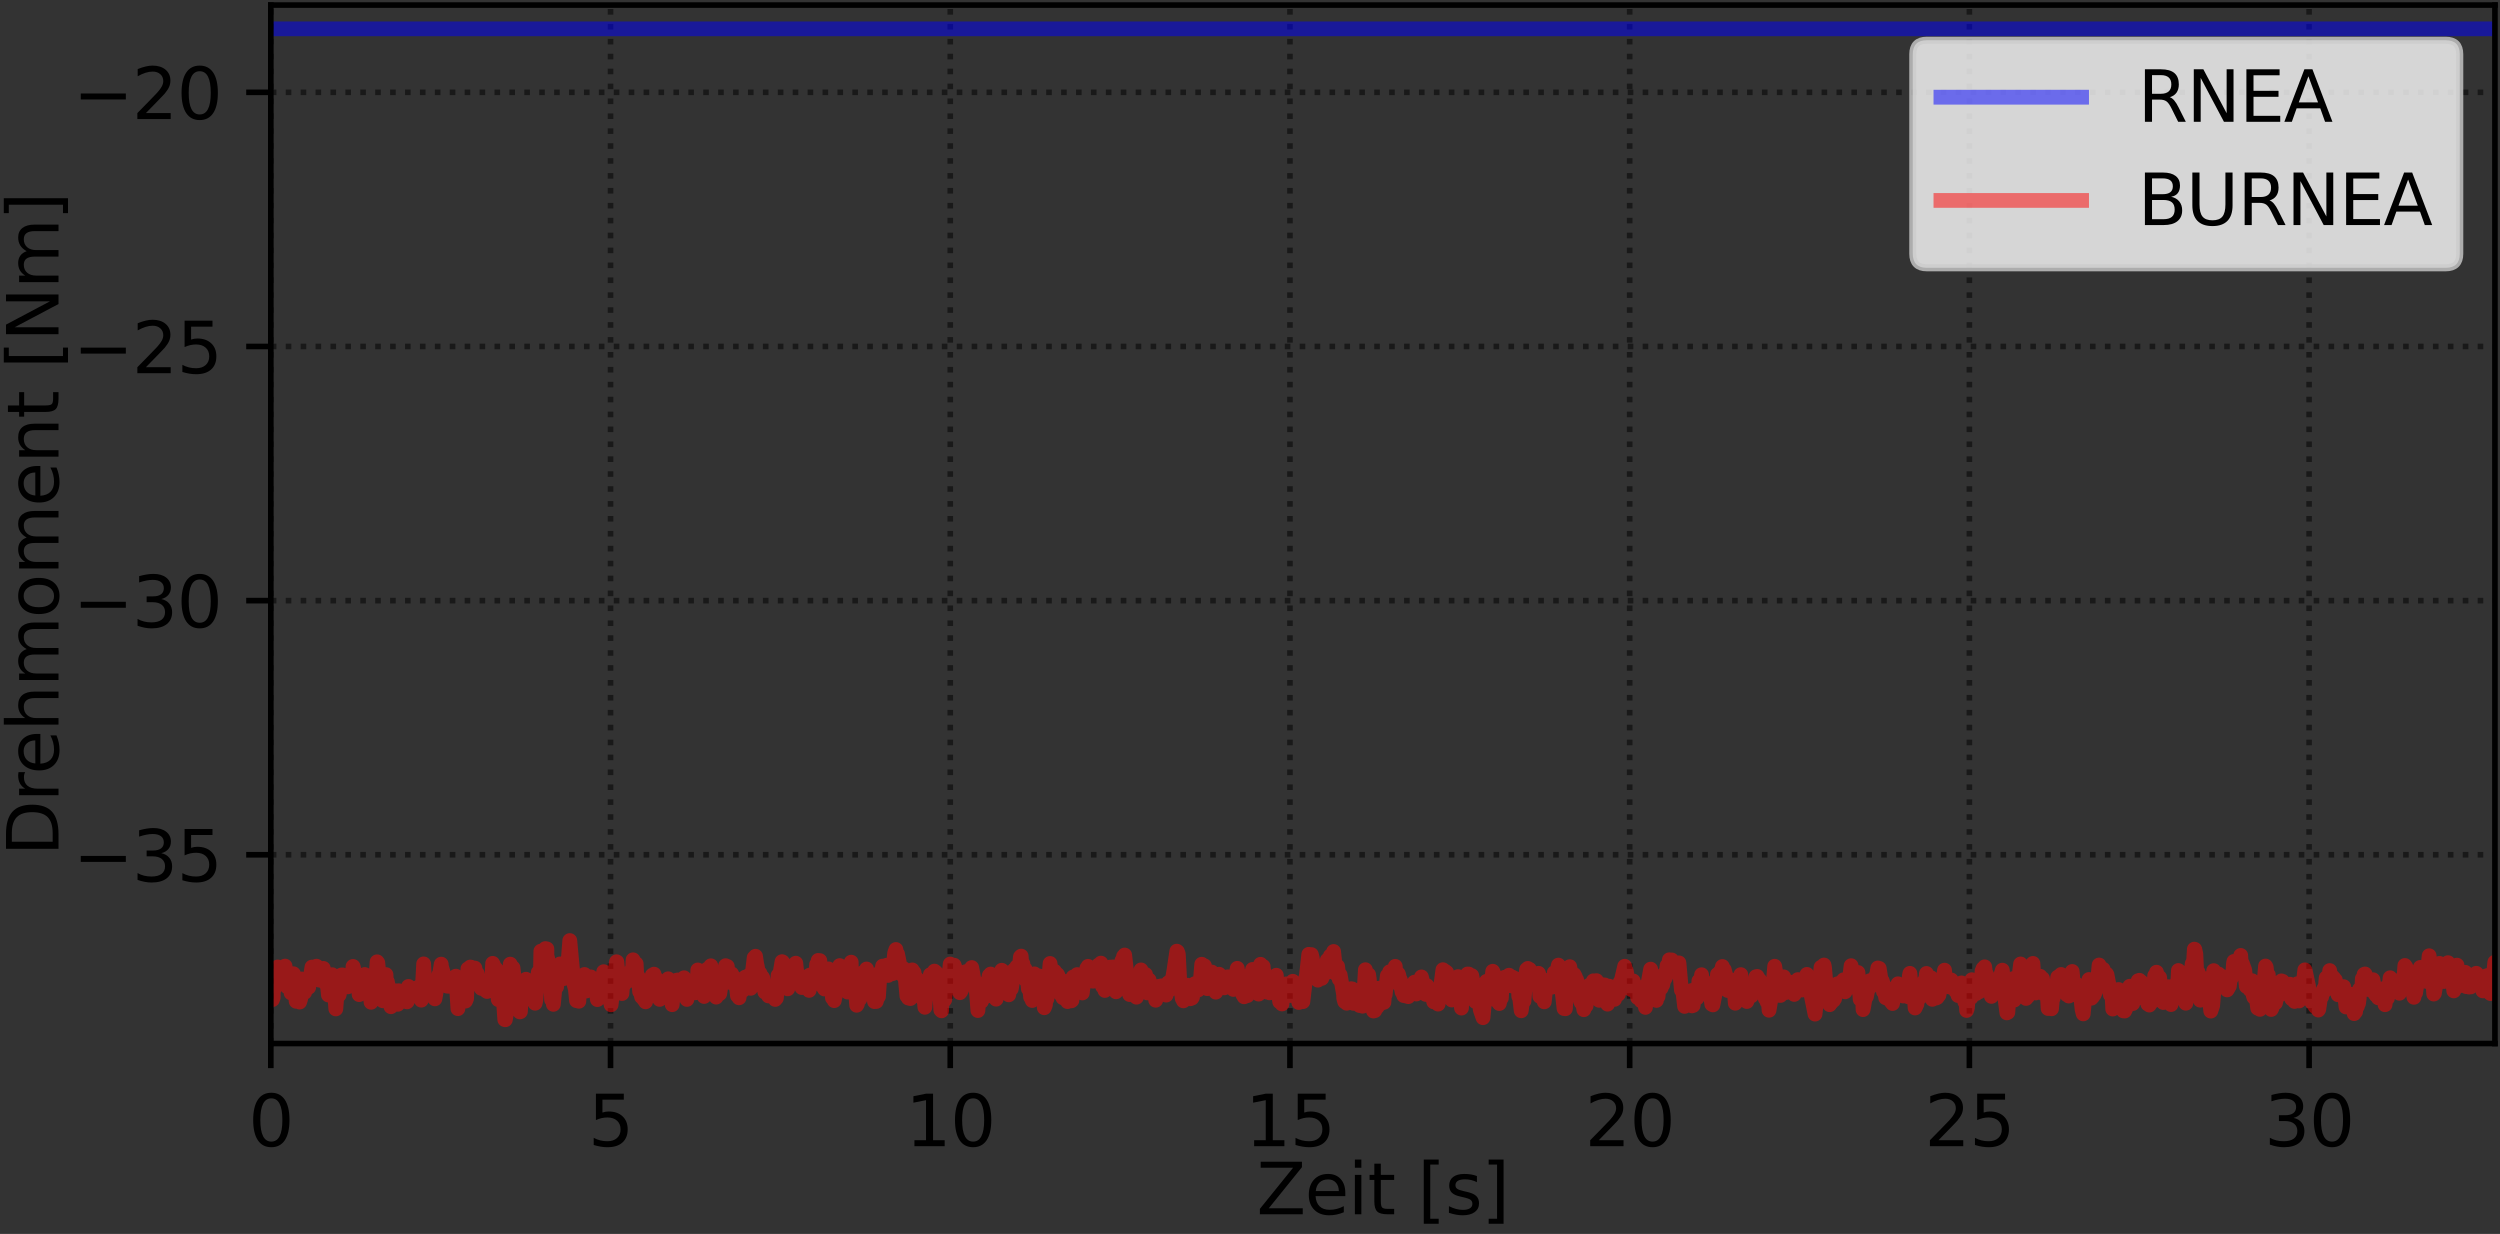 <?xml version="1.0" encoding="utf-8" standalone="no"?>
<!DOCTYPE svg PUBLIC "-//W3C//DTD SVG 1.1//EN"
  "http://www.w3.org/Graphics/SVG/1.1/DTD/svg11.dtd">
<svg xmlns:xlink="http://www.w3.org/1999/xlink" width="355.44pt" height="175.44pt" viewBox="0 0 355.44 175.44" xmlns="http://www.w3.org/2000/svg" version="1.1">
 <rect x="0" y="0" width="355.44" height="175.44" fill="#333333" stroke="none"/>
 <defs>
  <style type="text/css">*{stroke-linejoin: round; stroke-linecap: butt}</style>
 </defs>
 <g id="figure_1">
  <g id="patch_1">
   <path d="M 0 175.44 
L 355.44 175.44 
L 355.44 0 
L 0 0 
L 0 175.44 
z
" style="fill: none"/>
  </g>
  <g id="axes_1">
   <g id="patch_2">
    <path d="M 38.503 148.363 
L 354.72 148.363 
L 354.72 0.72 
L 38.503 0.72 
L 38.503 148.363 
z
" style="fill: none"/>
   </g>
   <g id="matplotlib.axis_1">
    <g id="xtick_1">
     <g id="line2d_1">
      <path d="M 38.503 148.363 
L 38.503 0.72 
" clip-path="url(#paed15aa7d1)" style="fill: none; stroke-dasharray: 0.8,1.32; stroke-dashoffset: 0; stroke: #000000; stroke-opacity: 0.5; stroke-width: 0.8"/>
     </g>
     <g id="line2d_2">
      <defs>
       <path id="m6156251dda" d="M 0 0 
L 0 3.5 
" style="stroke: #000000; stroke-width: 0.8"/>
      </defs>
      <g>
       <use xlink:href="#m6156251dda" x="38.503" y="148.363" style="stroke: #000000; stroke-width: 0.8"/>
      </g>
     </g>
     <g id="text_1">
      <!-- 0 -->
      <g transform="translate(35.322 162.962) scale(0.1 -0.1)">
       <defs>
        <path id="DejaVuSans-30" d="M 2034 4250 
Q 1547 4250 1301 3770 
Q 1056 3291 1056 2328 
Q 1056 1369 1301 889 
Q 1547 409 2034 409 
Q 2525 409 2770 889 
Q 3016 1369 3016 2328 
Q 3016 3291 2770 3770 
Q 2525 4250 2034 4250 
z
M 2034 4750 
Q 2819 4750 3233 4129 
Q 3647 3509 3647 2328 
Q 3647 1150 3233 529 
Q 2819 -91 2034 -91 
Q 1250 -91 836 529 
Q 422 1150 422 2328 
Q 422 3509 836 4129 
Q 1250 4750 2034 4750 
z
" transform="scale(0.016)"/>
       </defs>
       <use xlink:href="#DejaVuSans-30"/>
      </g>
     </g>
    </g>
    <g id="xtick_2">
     <g id="line2d_3">
      <path d="M 86.802 148.363 
L 86.802 0.72 
" clip-path="url(#paed15aa7d1)" style="fill: none; stroke-dasharray: 0.8,1.32; stroke-dashoffset: 0; stroke: #000000; stroke-opacity: 0.5; stroke-width: 0.8"/>
     </g>
     <g id="line2d_4">
      <g>
       <use xlink:href="#m6156251dda" x="86.802" y="148.363" style="stroke: #000000; stroke-width: 0.8"/>
      </g>
     </g>
     <g id="text_2">
      <!-- 5 -->
      <g transform="translate(83.621 162.962) scale(0.1 -0.1)">
       <defs>
        <path id="DejaVuSans-35" d="M 691 4666 
L 3169 4666 
L 3169 4134 
L 1269 4134 
L 1269 2991 
Q 1406 3038 1543 3061 
Q 1681 3084 1819 3084 
Q 2600 3084 3056 2656 
Q 3513 2228 3513 1497 
Q 3513 744 3044 326 
Q 2575 -91 1722 -91 
Q 1428 -91 1123 -41 
Q 819 9 494 109 
L 494 744 
Q 775 591 1075 516 
Q 1375 441 1709 441 
Q 2250 441 2565 725 
Q 2881 1009 2881 1497 
Q 2881 1984 2565 2268 
Q 2250 2553 1709 2553 
Q 1456 2553 1204 2497 
Q 953 2441 691 2322 
L 691 4666 
z
" transform="scale(0.016)"/>
       </defs>
       <use xlink:href="#DejaVuSans-35"/>
      </g>
     </g>
    </g>
    <g id="xtick_3">
     <g id="line2d_5">
      <path d="M 135.102 148.363 
L 135.102 0.72 
" clip-path="url(#paed15aa7d1)" style="fill: none; stroke-dasharray: 0.8,1.32; stroke-dashoffset: 0; stroke: #000000; stroke-opacity: 0.5; stroke-width: 0.8"/>
     </g>
     <g id="line2d_6">
      <g>
       <use xlink:href="#m6156251dda" x="135.102" y="148.363" style="stroke: #000000; stroke-width: 0.8"/>
      </g>
     </g>
     <g id="text_3">
      <!-- 10 -->
      <g transform="translate(128.739 162.962) scale(0.1 -0.1)">
       <defs>
        <path id="DejaVuSans-31" d="M 794 531 
L 1825 531 
L 1825 4091 
L 703 3866 
L 703 4441 
L 1819 4666 
L 2450 4666 
L 2450 531 
L 3481 531 
L 3481 0 
L 794 0 
L 794 531 
z
" transform="scale(0.016)"/>
       </defs>
       <use xlink:href="#DejaVuSans-31"/>
       <use xlink:href="#DejaVuSans-30" x="63.623"/>
      </g>
     </g>
    </g>
    <g id="xtick_4">
     <g id="line2d_7">
      <path d="M 183.401 148.363 
L 183.401 0.72 
" clip-path="url(#paed15aa7d1)" style="fill: none; stroke-dasharray: 0.8,1.32; stroke-dashoffset: 0; stroke: #000000; stroke-opacity: 0.5; stroke-width: 0.8"/>
     </g>
     <g id="line2d_8">
      <g>
       <use xlink:href="#m6156251dda" x="183.401" y="148.363" style="stroke: #000000; stroke-width: 0.8"/>
      </g>
     </g>
     <g id="text_4">
      <!-- 15 -->
      <g transform="translate(177.039 162.962) scale(0.1 -0.1)">
       <use xlink:href="#DejaVuSans-31"/>
       <use xlink:href="#DejaVuSans-35" x="63.623"/>
      </g>
     </g>
    </g>
    <g id="xtick_5">
     <g id="line2d_9">
      <path d="M 231.701 148.363 
L 231.701 0.72 
" clip-path="url(#paed15aa7d1)" style="fill: none; stroke-dasharray: 0.8,1.32; stroke-dashoffset: 0; stroke: #000000; stroke-opacity: 0.5; stroke-width: 0.8"/>
     </g>
     <g id="line2d_10">
      <g>
       <use xlink:href="#m6156251dda" x="231.701" y="148.363" style="stroke: #000000; stroke-width: 0.8"/>
      </g>
     </g>
     <g id="text_5">
      <!-- 20 -->
      <g transform="translate(225.338 162.962) scale(0.1 -0.1)">
       <defs>
        <path id="DejaVuSans-32" d="M 1228 531 
L 3431 531 
L 3431 0 
L 469 0 
L 469 531 
Q 828 903 1448 1529 
Q 2069 2156 2228 2338 
Q 2531 2678 2651 2914 
Q 2772 3150 2772 3378 
Q 2772 3750 2511 3984 
Q 2250 4219 1831 4219 
Q 1534 4219 1204 4116 
Q 875 4013 500 3803 
L 500 4441 
Q 881 4594 1212 4672 
Q 1544 4750 1819 4750 
Q 2544 4750 2975 4387 
Q 3406 4025 3406 3419 
Q 3406 3131 3298 2873 
Q 3191 2616 2906 2266 
Q 2828 2175 2409 1742 
Q 1991 1309 1228 531 
z
" transform="scale(0.016)"/>
       </defs>
       <use xlink:href="#DejaVuSans-32"/>
       <use xlink:href="#DejaVuSans-30" x="63.623"/>
      </g>
     </g>
    </g>
    <g id="xtick_6">
     <g id="line2d_11">
      <path d="M 280 148.363 
L 280 0.72 
" clip-path="url(#paed15aa7d1)" style="fill: none; stroke-dasharray: 0.8,1.32; stroke-dashoffset: 0; stroke: #000000; stroke-opacity: 0.5; stroke-width: 0.8"/>
     </g>
     <g id="line2d_12">
      <g>
       <use xlink:href="#m6156251dda" x="280" y="148.363" style="stroke: #000000; stroke-width: 0.8"/>
      </g>
     </g>
     <g id="text_6">
      <!-- 25 -->
      <g transform="translate(273.638 162.962) scale(0.1 -0.1)">
       <use xlink:href="#DejaVuSans-32"/>
       <use xlink:href="#DejaVuSans-35" x="63.623"/>
      </g>
     </g>
    </g>
    <g id="xtick_7">
     <g id="line2d_13">
      <path d="M 328.299 148.363 
L 328.299 0.72 
" clip-path="url(#paed15aa7d1)" style="fill: none; stroke-dasharray: 0.8,1.32; stroke-dashoffset: 0; stroke: #000000; stroke-opacity: 0.5; stroke-width: 0.8"/>
     </g>
     <g id="line2d_14">
      <g>
       <use xlink:href="#m6156251dda" x="328.299" y="148.363" style="stroke: #000000; stroke-width: 0.8"/>
      </g>
     </g>
     <g id="text_7">
      <!-- 30 -->
      <g transform="translate(321.937 162.962) scale(0.1 -0.1)">
       <defs>
        <path id="DejaVuSans-33" d="M 2597 2516 
Q 3050 2419 3304 2112 
Q 3559 1806 3559 1356 
Q 3559 666 3084 287 
Q 2609 -91 1734 -91 
Q 1441 -91 1130 -33 
Q 819 25 488 141 
L 488 750 
Q 750 597 1062 519 
Q 1375 441 1716 441 
Q 2309 441 2620 675 
Q 2931 909 2931 1356 
Q 2931 1769 2642 2001 
Q 2353 2234 1838 2234 
L 1294 2234 
L 1294 2753 
L 1863 2753 
Q 2328 2753 2575 2939 
Q 2822 3125 2822 3475 
Q 2822 3834 2567 4026 
Q 2313 4219 1838 4219 
Q 1578 4219 1281 4162 
Q 984 4106 628 3988 
L 628 4550 
Q 988 4650 1302 4700 
Q 1616 4750 1894 4750 
Q 2613 4750 3031 4423 
Q 3450 4097 3450 3541 
Q 3450 3153 3228 2886 
Q 3006 2619 2597 2516 
z
" transform="scale(0.016)"/>
       </defs>
       <use xlink:href="#DejaVuSans-33"/>
       <use xlink:href="#DejaVuSans-30" x="63.623"/>
      </g>
     </g>
    </g>
    <g id="text_8">
     <!-- Zeit [s] -->
     <g transform="translate(178.665 172.64) scale(0.1 -0.1)">
      <defs>
       <path id="DejaVuSans-5a" d="M 359 4666 
L 4025 4666 
L 4025 4184 
L 1075 531 
L 4097 531 
L 4097 0 
L 288 0 
L 288 481 
L 3238 4134 
L 359 4134 
L 359 4666 
z
" transform="scale(0.016)"/>
       <path id="DejaVuSans-65" d="M 3597 1894 
L 3597 1613 
L 953 1613 
Q 991 1019 1311 708 
Q 1631 397 2203 397 
Q 2534 397 2845 478 
Q 3156 559 3463 722 
L 3463 178 
Q 3153 47 2828 -22 
Q 2503 -91 2169 -91 
Q 1331 -91 842 396 
Q 353 884 353 1716 
Q 353 2575 817 3079 
Q 1281 3584 2069 3584 
Q 2775 3584 3186 3129 
Q 3597 2675 3597 1894 
z
M 3022 2063 
Q 3016 2534 2758 2815 
Q 2500 3097 2075 3097 
Q 1594 3097 1305 2825 
Q 1016 2553 972 2059 
L 3022 2063 
z
" transform="scale(0.016)"/>
       <path id="DejaVuSans-69" d="M 603 3500 
L 1178 3500 
L 1178 0 
L 603 0 
L 603 3500 
z
M 603 4863 
L 1178 4863 
L 1178 4134 
L 603 4134 
L 603 4863 
z
" transform="scale(0.016)"/>
       <path id="DejaVuSans-74" d="M 1172 4494 
L 1172 3500 
L 2356 3500 
L 2356 3053 
L 1172 3053 
L 1172 1153 
Q 1172 725 1289 603 
Q 1406 481 1766 481 
L 2356 481 
L 2356 0 
L 1766 0 
Q 1100 0 847 248 
Q 594 497 594 1153 
L 594 3053 
L 172 3053 
L 172 3500 
L 594 3500 
L 594 4494 
L 1172 4494 
z
" transform="scale(0.016)"/>
       <path id="DejaVuSans-20" transform="scale(0.016)"/>
       <path id="DejaVuSans-5b" d="M 550 4863 
L 1875 4863 
L 1875 4416 
L 1125 4416 
L 1125 -397 
L 1875 -397 
L 1875 -844 
L 550 -844 
L 550 4863 
z
" transform="scale(0.016)"/>
       <path id="DejaVuSans-73" d="M 2834 3397 
L 2834 2853 
Q 2591 2978 2328 3040 
Q 2066 3103 1784 3103 
Q 1356 3103 1142 2972 
Q 928 2841 928 2578 
Q 928 2378 1081 2264 
Q 1234 2150 1697 2047 
L 1894 2003 
Q 2506 1872 2764 1633 
Q 3022 1394 3022 966 
Q 3022 478 2636 193 
Q 2250 -91 1575 -91 
Q 1294 -91 989 -36 
Q 684 19 347 128 
L 347 722 
Q 666 556 975 473 
Q 1284 391 1588 391 
Q 1994 391 2212 530 
Q 2431 669 2431 922 
Q 2431 1156 2273 1281 
Q 2116 1406 1581 1522 
L 1381 1569 
Q 847 1681 609 1914 
Q 372 2147 372 2553 
Q 372 3047 722 3315 
Q 1072 3584 1716 3584 
Q 2034 3584 2315 3537 
Q 2597 3491 2834 3397 
z
" transform="scale(0.016)"/>
       <path id="DejaVuSans-5d" d="M 1947 4863 
L 1947 -844 
L 622 -844 
L 622 -397 
L 1369 -397 
L 1369 4416 
L 622 4416 
L 622 4863 
L 1947 4863 
z
" transform="scale(0.016)"/>
      </defs>
      <use xlink:href="#DejaVuSans-5a"/>
      <use xlink:href="#DejaVuSans-65" x="68.506"/>
      <use xlink:href="#DejaVuSans-69" x="130.029"/>
      <use xlink:href="#DejaVuSans-74" x="157.812"/>
      <use xlink:href="#DejaVuSans-20" x="197.021"/>
      <use xlink:href="#DejaVuSans-5b" x="228.809"/>
      <use xlink:href="#DejaVuSans-73" x="267.822"/>
      <use xlink:href="#DejaVuSans-5d" x="319.922"/>
     </g>
    </g>
   </g>
   <g id="matplotlib.axis_2">
    <g id="ytick_1">
     <g id="line2d_15">
      <path d="M 38.503 121.528 
L 354.72 121.528 
" clip-path="url(#paed15aa7d1)" style="fill: none; stroke-dasharray: 0.8,1.32; stroke-dashoffset: 0; stroke: #000000; stroke-opacity: 0.5; stroke-width: 0.8"/>
     </g>
     <g id="line2d_16">
      <defs>
       <path id="m5fa867e7ee" d="M 0 0 
L -3.5 0 
" style="stroke: #000000; stroke-width: 0.8"/>
      </defs>
      <g>
       <use xlink:href="#m5fa867e7ee" x="38.503" y="121.528" style="stroke: #000000; stroke-width: 0.8"/>
      </g>
     </g>
     <g id="text_9">
      <!-- −35 -->
      <g transform="translate(10.398 125.327) scale(0.1 -0.1)">
       <defs>
        <path id="DejaVuSans-2212" d="M 678 2272 
L 4684 2272 
L 4684 1741 
L 678 1741 
L 678 2272 
z
" transform="scale(0.016)"/>
       </defs>
       <use xlink:href="#DejaVuSans-2212"/>
       <use xlink:href="#DejaVuSans-33" x="83.789"/>
       <use xlink:href="#DejaVuSans-35" x="147.412"/>
      </g>
     </g>
    </g>
    <g id="ytick_2">
     <g id="line2d_17">
      <path d="M 38.503 85.395 
L 354.72 85.395 
" clip-path="url(#paed15aa7d1)" style="fill: none; stroke-dasharray: 0.8,1.32; stroke-dashoffset: 0; stroke: #000000; stroke-opacity: 0.5; stroke-width: 0.8"/>
     </g>
     <g id="line2d_18">
      <g>
       <use xlink:href="#m5fa867e7ee" x="38.503" y="85.395" style="stroke: #000000; stroke-width: 0.8"/>
      </g>
     </g>
     <g id="text_10">
      <!-- −30 -->
      <g transform="translate(10.398 89.194) scale(0.1 -0.1)">
       <use xlink:href="#DejaVuSans-2212"/>
       <use xlink:href="#DejaVuSans-33" x="83.789"/>
       <use xlink:href="#DejaVuSans-30" x="147.412"/>
      </g>
     </g>
    </g>
    <g id="ytick_3">
     <g id="line2d_19">
      <path d="M 38.503 49.261 
L 354.72 49.261 
" clip-path="url(#paed15aa7d1)" style="fill: none; stroke-dasharray: 0.8,1.32; stroke-dashoffset: 0; stroke: #000000; stroke-opacity: 0.5; stroke-width: 0.8"/>
     </g>
     <g id="line2d_20">
      <g>
       <use xlink:href="#m5fa867e7ee" x="38.503" y="49.261" style="stroke: #000000; stroke-width: 0.8"/>
      </g>
     </g>
     <g id="text_11">
      <!-- −25 -->
      <g transform="translate(10.398 53.06) scale(0.1 -0.1)">
       <use xlink:href="#DejaVuSans-2212"/>
       <use xlink:href="#DejaVuSans-32" x="83.789"/>
       <use xlink:href="#DejaVuSans-35" x="147.412"/>
      </g>
     </g>
    </g>
    <g id="ytick_4">
     <g id="line2d_21">
      <path d="M 38.503 13.128 
L 354.72 13.128 
" clip-path="url(#paed15aa7d1)" style="fill: none; stroke-dasharray: 0.8,1.32; stroke-dashoffset: 0; stroke: #000000; stroke-opacity: 0.5; stroke-width: 0.8"/>
     </g>
     <g id="line2d_22">
      <g>
       <use xlink:href="#m5fa867e7ee" x="38.503" y="13.128" style="stroke: #000000; stroke-width: 0.8"/>
      </g>
     </g>
     <g id="text_12">
      <!-- −20 -->
      <g transform="translate(10.398 16.927) scale(0.1 -0.1)">
       <use xlink:href="#DejaVuSans-2212"/>
       <use xlink:href="#DejaVuSans-32" x="83.789"/>
       <use xlink:href="#DejaVuSans-30" x="147.412"/>
      </g>
     </g>
    </g>
    <g id="text_13">
     <!-- Drehmoment [Nm] -->
     <g transform="translate(8.318 121.687) rotate(-90) scale(0.1 -0.1)">
      <defs>
       <path id="DejaVuSans-44" d="M 1259 4147 
L 1259 519 
L 2022 519 
Q 2988 519 3436 956 
Q 3884 1394 3884 2338 
Q 3884 3275 3436 3711 
Q 2988 4147 2022 4147 
L 1259 4147 
z
M 628 4666 
L 1925 4666 
Q 3281 4666 3915 4102 
Q 4550 3538 4550 2338 
Q 4550 1131 3912 565 
Q 3275 0 1925 0 
L 628 0 
L 628 4666 
z
" transform="scale(0.016)"/>
       <path id="DejaVuSans-72" d="M 2631 2963 
Q 2534 3019 2420 3045 
Q 2306 3072 2169 3072 
Q 1681 3072 1420 2755 
Q 1159 2438 1159 1844 
L 1159 0 
L 581 0 
L 581 3500 
L 1159 3500 
L 1159 2956 
Q 1341 3275 1631 3429 
Q 1922 3584 2338 3584 
Q 2397 3584 2469 3576 
Q 2541 3569 2628 3553 
L 2631 2963 
z
" transform="scale(0.016)"/>
       <path id="DejaVuSans-68" d="M 3513 2113 
L 3513 0 
L 2938 0 
L 2938 2094 
Q 2938 2591 2744 2837 
Q 2550 3084 2163 3084 
Q 1697 3084 1428 2787 
Q 1159 2491 1159 1978 
L 1159 0 
L 581 0 
L 581 4863 
L 1159 4863 
L 1159 2956 
Q 1366 3272 1645 3428 
Q 1925 3584 2291 3584 
Q 2894 3584 3203 3211 
Q 3513 2838 3513 2113 
z
" transform="scale(0.016)"/>
       <path id="DejaVuSans-6d" d="M 3328 2828 
Q 3544 3216 3844 3400 
Q 4144 3584 4550 3584 
Q 5097 3584 5394 3201 
Q 5691 2819 5691 2113 
L 5691 0 
L 5113 0 
L 5113 2094 
Q 5113 2597 4934 2840 
Q 4756 3084 4391 3084 
Q 3944 3084 3684 2787 
Q 3425 2491 3425 1978 
L 3425 0 
L 2847 0 
L 2847 2094 
Q 2847 2600 2669 2842 
Q 2491 3084 2119 3084 
Q 1678 3084 1418 2786 
Q 1159 2488 1159 1978 
L 1159 0 
L 581 0 
L 581 3500 
L 1159 3500 
L 1159 2956 
Q 1356 3278 1631 3431 
Q 1906 3584 2284 3584 
Q 2666 3584 2933 3390 
Q 3200 3197 3328 2828 
z
" transform="scale(0.016)"/>
       <path id="DejaVuSans-6f" d="M 1959 3097 
Q 1497 3097 1228 2736 
Q 959 2375 959 1747 
Q 959 1119 1226 758 
Q 1494 397 1959 397 
Q 2419 397 2687 759 
Q 2956 1122 2956 1747 
Q 2956 2369 2687 2733 
Q 2419 3097 1959 3097 
z
M 1959 3584 
Q 2709 3584 3137 3096 
Q 3566 2609 3566 1747 
Q 3566 888 3137 398 
Q 2709 -91 1959 -91 
Q 1206 -91 779 398 
Q 353 888 353 1747 
Q 353 2609 779 3096 
Q 1206 3584 1959 3584 
z
" transform="scale(0.016)"/>
       <path id="DejaVuSans-6e" d="M 3513 2113 
L 3513 0 
L 2938 0 
L 2938 2094 
Q 2938 2591 2744 2837 
Q 2550 3084 2163 3084 
Q 1697 3084 1428 2787 
Q 1159 2491 1159 1978 
L 1159 0 
L 581 0 
L 581 3500 
L 1159 3500 
L 1159 2956 
Q 1366 3272 1645 3428 
Q 1925 3584 2291 3584 
Q 2894 3584 3203 3211 
Q 3513 2838 3513 2113 
z
" transform="scale(0.016)"/>
       <path id="DejaVuSans-4e" d="M 628 4666 
L 1478 4666 
L 3547 763 
L 3547 4666 
L 4159 4666 
L 4159 0 
L 3309 0 
L 1241 3903 
L 1241 0 
L 628 0 
L 628 4666 
z
" transform="scale(0.016)"/>
      </defs>
      <use xlink:href="#DejaVuSans-44"/>
      <use xlink:href="#DejaVuSans-72" x="77.002"/>
      <use xlink:href="#DejaVuSans-65" x="115.865"/>
      <use xlink:href="#DejaVuSans-68" x="177.389"/>
      <use xlink:href="#DejaVuSans-6d" x="240.768"/>
      <use xlink:href="#DejaVuSans-6f" x="338.18"/>
      <use xlink:href="#DejaVuSans-6d" x="399.361"/>
      <use xlink:href="#DejaVuSans-65" x="496.773"/>
      <use xlink:href="#DejaVuSans-6e" x="558.297"/>
      <use xlink:href="#DejaVuSans-74" x="621.676"/>
      <use xlink:href="#DejaVuSans-20" x="660.885"/>
      <use xlink:href="#DejaVuSans-5b" x="692.672"/>
      <use xlink:href="#DejaVuSans-4e" x="731.686"/>
      <use xlink:href="#DejaVuSans-6d" x="806.49"/>
      <use xlink:href="#DejaVuSans-5d" x="903.902"/>
     </g>
    </g>
   </g>
   <g id="line2d_23">
    <path d="M 38.503 4.101 
L 354.72 4.101 
L 354.72 4.101 
" clip-path="url(#paed15aa7d1)" style="fill: none; stroke: #0000ff; stroke-opacity: 0.5; stroke-width: 2.1; stroke-linecap: square"/>
   </g>
   <g id="line2d_24">
    <path d="M 38.503 139.659 
L 38.738 142.121 
L 38.841 141.831 
L 38.858 140.315 
L 38.916 140.761 
L 38.996 140.563 
L 39.052 138.192 
L 39.128 138.455 
L 39.207 139.112 
L 39.305 138.931 
L 39.389 139.209 
L 39.479 137.481 
L 39.537 137.54 
L 39.693 138.87 
L 39.771 138.406 
L 39.888 139.104 
L 40.024 137.812 
L 40.101 139.003 
L 40.199 138.733 
L 40.277 139.088 
L 40.335 139.004 
L 40.529 137.356 
L 40.843 140.307 
L 40.919 139.447 
L 40.998 140.12 
L 41.134 139.922 
L 41.156 139.219 
L 41.231 140.056 
L 41.388 141.177 
L 41.466 141.075 
L 41.717 138.444 
L 41.795 138.782 
L 42.03 141.633 
L 42.108 142.361 
L 42.351 139.841 
L 42.597 142.47 
L 42.753 141.989 
L 42.916 139.192 
L 42.992 139.801 
L 43.083 139.772 
L 43.318 141.09 
L 43.473 139.387 
L 43.591 139.972 
L 43.636 139.946 
L 43.711 139.159 
L 43.807 139.265 
L 43.885 140.377 
L 44.354 137.495 
L 44.435 137.751 
L 44.529 138.549 
L 44.606 138.501 
L 44.762 137.531 
L 44.841 138.531 
L 44.93 138.276 
L 45 137.37 
L 45.093 137.578 
L 45.406 139.349 
L 45.485 138.968 
L 45.641 138.376 
L 45.718 138.545 
L 45.814 138.317 
L 45.971 137.682 
L 46.288 139.798 
L 46.382 139.909 
L 46.457 139.141 
L 46.694 141.47 
L 46.771 141.488 
L 46.927 140.579 
L 47.044 138.973 
L 47.122 139.001 
L 47.219 138.582 
L 47.336 140.825 
L 47.472 139.716 
L 47.744 143.443 
L 48.058 139.561 
L 48.218 141.457 
L 48.299 141.029 
L 48.546 138.619 
L 48.703 138.611 
L 48.877 140.152 
L 48.96 140.138 
L 49.137 139.199 
L 49.432 140.305 
L 49.609 138.913 
L 49.675 139.309 
L 49.755 139.273 
L 49.93 139.14 
L 50.026 139.848 
L 50.193 137.405 
L 50.205 137.413 
L 50.276 137.648 
L 50.362 139.104 
L 50.421 139.966 
L 50.498 139.87 
L 50.674 139.68 
L 50.829 138.891 
L 51.063 141.413 
L 51.221 139.236 
L 51.297 138.754 
L 51.537 141.112 
L 51.746 140.641 
L 51.844 138.553 
L 52.096 140.849 
L 52.357 139.167 
L 52.757 142.5 
L 52.815 142.344 
L 52.933 142.064 
L 53.051 142.127 
L 53.205 140.615 
L 53.282 140.983 
L 53.38 140.007 
L 53.614 136.748 
L 53.711 136.871 
L 53.911 138.846 
L 53.944 139.945 
L 54.023 139.866 
L 54.1 139.581 
L 54.198 140.067 
L 54.431 142.288 
L 54.509 142.038 
L 54.879 138.568 
L 54.983 140.496 
L 55.072 139.565 
L 55.152 139.958 
L 55.229 140.99 
L 55.341 140.874 
L 55.584 143.13 
L 55.639 142.693 
L 55.717 141.119 
L 55.808 141.216 
L 55.873 142.485 
L 56.067 141.932 
L 56.126 142.153 
L 56.281 140.87 
L 56.554 142.786 
L 56.691 140.86 
L 56.768 141.189 
L 56.885 141.336 
L 57.06 142.389 
L 57.102 142.37 
L 57.465 141.302 
L 57.568 141.798 
L 57.665 141.486 
L 57.862 142.438 
L 57.903 142.39 
L 58.078 140.25 
L 58.229 141.288 
L 58.43 140.46 
L 58.474 141.098 
L 58.551 140.892 
L 58.64 141.04 
L 58.779 140.951 
L 58.815 140.673 
L 58.836 141.4 
L 58.933 140.908 
L 59.003 140.521 
L 59.022 140.968 
L 59.1 140.564 
L 59.193 141.201 
L 59.282 141.145 
L 59.591 140.277 
L 59.746 141.514 
L 59.862 140.342 
L 59.901 142.197 
L 59.979 141.863 
L 60.232 137.044 
L 60.309 138.43 
L 60.465 140.617 
L 60.582 139.917 
L 60.644 141.467 
L 60.72 140.782 
L 60.917 139.461 
L 61.055 140.582 
L 61.133 141.238 
L 61.189 141.177 
L 61.384 140.743 
L 61.462 139.606 
L 61.522 139.826 
L 61.833 142.012 
L 62.007 141.048 
L 62.184 139.631 
L 62.263 140.185 
L 62.402 138.561 
L 62.496 138.509 
L 62.73 137.081 
L 62.748 137.389 
L 63.585 140.21 
L 64.039 140.23 
L 64.464 140.08 
L 64.481 139.223 
L 64.578 139.57 
L 64.656 140.297 
L 64.813 138.789 
L 65.105 143.408 
L 65.126 142.45 
L 65.299 141.909 
L 65.359 141.956 
L 65.377 140.877 
L 65.513 140.103 
L 65.652 142.058 
L 65.922 139.752 
L 66.101 141.845 
L 66.184 142.332 
L 66.332 141.986 
L 66.527 137.739 
L 66.586 137.899 
L 66.681 139.21 
L 66.865 137.49 
L 66.974 137.508 
L 67.071 139.161 
L 67.267 139.811 
L 67.384 138.587 
L 67.519 137.638 
L 67.734 138.949 
L 67.837 138.389 
L 67.953 139.363 
L 67.968 139.97 
L 68.041 139.596 
L 68.158 139.433 
L 68.431 140.523 
L 68.509 140.489 
L 68.684 139.83 
L 68.762 139.963 
L 68.937 140.512 
L 69.016 140.796 
L 69.074 140.364 
L 69.248 140.965 
L 69.326 140.784 
L 69.426 140.753 
L 69.579 139.519 
L 69.736 140.643 
L 69.871 140.081 
L 70.047 136.967 
L 70.145 137.143 
L 70.361 138.858 
L 70.535 137.76 
L 70.69 140.941 
L 70.845 142.123 
L 70.944 141.318 
L 71.11 141.006 
L 71.11 141.383 
L 71.206 140.055 
L 71.373 141.261 
L 71.462 141.058 
L 71.498 141.073 
L 71.768 144.963 
L 71.846 144.982 
L 72.137 143.306 
L 72.546 137.08 
L 72.781 138.112 
L 72.936 137.596 
L 73.425 141.76 
L 73.578 141.936 
L 73.679 142.931 
L 73.753 142.597 
L 73.909 143.868 
L 73.987 143.837 
L 74.163 141.07 
L 74.281 140.604 
L 74.299 141.292 
L 74.415 141.236 
L 74.474 140.752 
L 74.553 141.087 
L 74.63 139.888 
L 74.785 139.227 
L 74.903 141.753 
L 75.214 139.628 
L 75.272 140.228 
L 75.409 140.397 
L 75.527 141.255 
L 75.642 140.255 
L 75.72 140.402 
L 75.778 141.221 
L 75.86 140.997 
L 75.931 140.356 
L 76.079 142.637 
L 76.172 142.259 
L 76.524 138.253 
L 76.583 138.785 
L 76.64 139.265 
L 76.738 139.185 
L 76.853 137.651 
L 76.898 135.231 
L 76.972 135.839 
L 77.051 136.798 
L 77.13 136.748 
L 77.212 135.868 
L 77.287 136.705 
L 77.538 134.866 
L 77.753 134.912 
L 77.772 137.67 
L 77.851 136.189 
L 77.987 137.367 
L 78.103 139.461 
L 78.329 139.748 
L 78.416 142.125 
L 78.492 140.788 
L 78.511 140.915 
L 78.637 141.589 
L 78.672 142.793 
L 78.824 141.283 
L 78.903 140.168 
L 79.062 140.126 
L 79.135 140.32 
L 79.39 137.734 
L 79.624 137.048 
L 79.8 138.091 
L 79.9 137.953 
L 79.944 137.261 
L 80.054 137.871 
L 80.112 139.139 
L 80.259 138.846 
L 80.423 137.044 
L 80.443 137.554 
L 80.569 137.707 
L 80.833 135.972 
L 81.009 133.726 
L 81.577 139.792 
L 81.655 140.056 
L 81.81 140.664 
L 81.966 142.268 
L 82.044 142.091 
L 82.283 140.372 
L 82.298 142.354 
L 82.377 140.642 
L 82.436 140.515 
L 82.554 139.946 
L 82.611 140.975 
L 82.71 140.399 
L 82.848 138.881 
L 82.944 140.609 
L 82.961 139.467 
L 83.098 138.549 
L 83.333 140.901 
L 83.528 138.996 
L 83.585 139.703 
L 83.667 140.156 
L 83.723 138.936 
L 83.899 139.855 
L 83.996 138.892 
L 84.078 138.988 
L 84.133 139.08 
L 84.289 140.463 
L 84.429 140.348 
L 84.448 140.087 
L 84.549 140.892 
L 84.624 140.814 
L 84.704 140.477 
L 84.935 142.119 
L 85.344 139.475 
L 85.422 139.258 
L 85.505 139.375 
L 85.578 139.751 
L 85.675 139.557 
L 85.83 138.153 
L 85.915 138.671 
L 86.071 140.516 
L 86.304 141.909 
L 86.456 139.66 
L 86.534 139.819 
L 86.65 141.584 
L 86.709 141.168 
L 86.884 142.858 
L 86.981 142.007 
L 87.118 139.794 
L 87.234 139.798 
L 87.352 138.589 
L 87.655 136.74 
L 87.703 136.767 
L 88.073 140.45 
L 88.151 140.422 
L 88.248 140.636 
L 88.425 141.258 
L 88.581 139.31 
L 88.716 139.998 
L 88.969 138.817 
L 89.086 139.051 
L 89.144 138.634 
L 89.223 138.755 
L 89.281 139.469 
L 89.457 138.271 
L 89.545 138.479 
L 89.655 139.116 
L 89.731 138.987 
L 89.945 137.789 
L 90.007 136.462 
L 90.082 136.705 
L 90.277 137.818 
L 90.422 137.459 
L 90.448 137.019 
L 90.579 139.715 
L 90.682 138.959 
L 90.766 138.897 
L 90.942 140.999 
L 90.986 139.86 
L 91.214 141.726 
L 91.37 141.712 
L 91.431 141.099 
L 91.533 142.086 
L 91.705 141.549 
L 91.784 142.436 
L 91.938 141.595 
L 92.016 141.775 
L 92.035 141.063 
L 92.097 141.128 
L 92.193 140.953 
L 92.276 139.597 
L 92.347 140.761 
L 92.424 140.444 
L 92.749 138.639 
L 92.834 138.983 
L 92.911 138.935 
L 92.99 138.504 
L 93.066 139.749 
L 93.149 139.45 
L 93.225 139.023 
L 93.397 140.102 
L 93.554 141.383 
L 93.631 141.254 
L 93.788 142.089 
L 93.962 139.627 
L 94.196 141.754 
L 94.352 140.717 
L 94.429 140.813 
L 94.605 140.147 
L 94.762 141.138 
L 94.838 141.03 
L 94.997 139.161 
L 95.17 140.896 
L 95.481 142.005 
L 95.569 142.841 
L 95.911 139.546 
L 96.049 141.079 
L 96.123 140.312 
L 96.221 139.354 
L 96.281 140.096 
L 96.366 139.326 
L 96.533 141.337 
L 96.611 141.161 
L 96.691 141.265 
L 96.845 139.529 
L 96.924 139.712 
L 97.022 140.705 
L 97.085 140.468 
L 97.179 140.012 
L 97.255 139.016 
L 97.665 142.092 
L 97.9 140.311 
L 97.958 140.814 
L 97.978 140.75 
L 98.058 140.675 
L 98.24 139.569 
L 98.388 140.207 
L 98.467 139.527 
L 98.622 141.12 
L 98.699 139.925 
L 98.778 140.409 
L 98.857 141.148 
L 98.977 140.01 
L 99.035 140.332 
L 99.115 140.004 
L 99.211 137.907 
L 99.269 138.349 
L 99.405 138.496 
L 99.503 140.594 
L 99.678 140.474 
L 99.756 139.984 
L 99.776 140.585 
L 100.011 140.184 
L 100.089 140.603 
L 100.108 141.673 
L 100.168 141.043 
L 100.536 137.805 
L 100.556 138.126 
L 100.792 139.176 
L 100.888 138.269 
L 101.064 137.315 
L 101.083 138.378 
L 101.199 138.237 
L 101.276 140.456 
L 101.355 140.035 
L 101.433 140.827 
L 101.55 140.883 
L 101.628 140.337 
L 101.647 141.472 
L 101.727 140.498 
L 101.823 141.766 
L 101.881 141.085 
L 101.978 141.25 
L 102.077 140.13 
L 102.193 140.771 
L 102.272 139.955 
L 102.329 141.277 
L 102.734 138.762 
L 102.796 139.081 
L 102.835 139.356 
L 102.971 139.17 
L 103.02 139.283 
L 103.088 138.086 
L 103.166 137.298 
L 103.245 138.779 
L 103.381 138.297 
L 103.403 137.401 
L 103.458 139.321 
L 103.617 139.026 
L 103.759 139.358 
L 103.78 138.713 
L 103.853 139.7 
L 104.025 138.46 
L 104.188 139.731 
L 104.26 138.844 
L 104.338 139.127 
L 104.745 140.674 
L 104.846 141.573 
L 104.923 140.693 
L 104.982 140.837 
L 105.077 141.862 
L 105.331 139.893 
L 105.415 140.673 
L 105.466 140.057 
L 105.544 140.781 
L 105.661 140.789 
L 105.743 140.414 
L 105.805 140.481 
L 105.953 138.924 
L 106.109 139.67 
L 106.287 139.188 
L 106.365 139.678 
L 106.444 138.702 
L 106.638 140.103 
L 106.735 140.514 
L 106.755 140.148 
L 107.222 136.164 
L 107.264 137.409 
L 107.359 137.103 
L 107.418 135.956 
L 107.592 137.116 
L 107.651 137.333 
L 107.884 138.586 
L 108.04 138.352 
L 108.121 138.59 
L 108.215 139.458 
L 108.372 138.909 
L 108.449 139.029 
L 108.741 141.055 
L 108.858 140.221 
L 109.27 141.599 
L 109.463 140.869 
L 109.502 141.152 
L 109.58 140.91 
L 109.66 140.819 
L 109.746 141.096 
L 109.814 141.01 
L 109.951 140.6 
L 110.032 140.866 
L 110.145 141.916 
L 110.222 142.093 
L 110.378 141.916 
L 110.538 140.472 
L 110.626 138.671 
L 110.71 139.516 
L 111.18 136.726 
L 111.256 136.759 
L 111.336 139.264 
L 111.432 139.722 
L 111.597 138.427 
L 111.748 140.154 
L 111.821 140.01 
L 111.996 140.586 
L 112.152 138.971 
L 112.308 140.008 
L 112.467 138.851 
L 112.717 137.482 
L 112.794 137.223 
L 112.95 137.823 
L 113.142 136.943 
L 113.436 139.79 
L 113.518 139.199 
L 113.599 139.573 
L 113.673 138.902 
L 113.923 140.087 
L 114.007 140.404 
L 114.08 140.207 
L 114.238 138.911 
L 114.394 140.339 
L 114.497 140.352 
L 114.646 139.808 
L 114.801 139.894 
L 114.9 138.799 
L 114.96 139.395 
L 115.037 140.809 
L 115.136 138.63 
L 115.312 139.496 
L 115.368 138.833 
L 115.446 139.182 
L 115.524 139.687 
L 115.609 138.777 
L 115.699 139.478 
L 115.783 138.599 
L 115.976 139.829 
L 116.104 137.116 
L 116.191 137.802 
L 116.327 136.549 
L 116.404 136.834 
L 116.559 136.576 
L 116.598 137.559 
L 116.668 137.497 
L 116.735 137.598 
L 116.968 140.248 
L 117.007 139.647 
L 117.107 139.327 
L 117.222 140.611 
L 117.483 139.956 
L 117.631 138.394 
L 117.709 138.491 
L 117.786 137.75 
L 118 139.153 
L 118.044 138.85 
L 118.102 140.038 
L 118.176 140.017 
L 118.274 140.407 
L 118.352 141.884 
L 118.473 141.573 
L 118.508 141.059 
L 118.607 142.265 
L 118.743 141.621 
L 118.762 140.587 
L 119.093 138.911 
L 119.151 137.931 
L 119.238 137.938 
L 119.307 137.981 
L 119.387 137.286 
L 119.639 138.205 
L 119.794 137.954 
L 119.872 138 
L 119.989 138.192 
L 120.243 140.276 
L 120.36 138.814 
L 120.515 141.051 
L 120.614 140.987 
L 120.866 139.347 
L 120.986 138.64 
L 121.021 136.8 
L 121.041 138.017 
L 121.138 138.955 
L 121.164 140.525 
L 121.333 138.295 
L 121.414 138.312 
L 121.8 142.922 
L 121.897 142.761 
L 122.072 141.801 
L 122.15 141.669 
L 122.248 142.042 
L 122.327 141.858 
L 122.699 138.534 
L 122.814 138.812 
L 122.853 138.169 
L 123.028 138.845 
L 123.203 137.768 
L 123.457 139.47 
L 123.498 139.063 
L 123.671 140.657 
L 123.749 140.487 
L 123.98 139.994 
L 123.995 140.57 
L 124.065 140.281 
L 124.171 139.93 
L 124.332 142.403 
L 124.468 140.892 
L 124.584 142.385 
L 124.643 142.174 
L 124.799 141.429 
L 124.857 141.642 
L 124.9 141.673 
L 125.044 139.47 
L 125.209 138.104 
L 125.306 138.897 
L 125.426 138.446 
L 125.486 137.358 
L 125.524 138.398 
L 125.599 137.385 
L 125.774 138.561 
L 125.838 138.344 
L 126.087 137.225 
L 126.268 138.683 
L 126.538 137.579 
L 126.731 138.034 
L 126.895 138.433 
L 127.2 135.494 
L 127.377 134.998 
L 127.455 135.699 
L 127.532 135.575 
L 127.61 135.635 
L 128.196 138.532 
L 128.336 138.151 
L 128.41 138.259 
L 128.49 137.72 
L 128.587 137.835 
L 128.94 141.614 
L 128.978 140.756 
L 129.056 140.936 
L 129.139 141.897 
L 129.154 141.762 
L 129.231 140.94 
L 129.292 141.938 
L 129.426 141.97 
L 129.699 137.898 
L 129.777 139.654 
L 129.859 139.16 
L 129.954 138.256 
L 130.031 139.17 
L 130.109 138.954 
L 130.195 138.93 
L 130.273 139.367 
L 130.42 139.219 
L 130.459 139.275 
L 130.517 140.745 
L 130.616 139.567 
L 130.676 139.787 
L 130.833 141.087 
L 130.93 141.354 
L 130.988 141.049 
L 131.109 141.141 
L 131.241 142.092 
L 131.377 141.791 
L 131.495 143.212 
L 131.708 140.386 
L 131.786 141.255 
L 131.883 140.291 
L 131.98 140.459 
L 132.082 140.997 
L 132.271 138.574 
L 132.431 139.589 
L 132.525 139.756 
L 132.618 139.055 
L 132.681 139.818 
L 132.856 138.068 
L 133.032 138.209 
L 133.128 138.867 
L 133.174 140.027 
L 133.362 139.765 
L 133.6 140.993 
L 133.765 143.608 
L 133.87 143.713 
L 133.888 142.697 
L 134.024 141.565 
L 134.064 142.511 
L 134.142 142.11 
L 134.239 142.02 
L 134.317 142.136 
L 134.394 141.365 
L 134.55 138.899 
L 134.613 138.863 
L 134.845 139.598 
L 134.942 138.059 
L 134.959 138.5 
L 135.096 137.063 
L 135.253 138.412 
L 135.428 137.368 
L 135.508 137.305 
L 135.583 137.41 
L 135.663 137.232 
L 135.756 137.511 
L 135.833 138.408 
L 135.931 138.305 
L 135.973 137.979 
L 136.242 140.582 
L 136.379 140.084 
L 136.474 141.138 
L 136.591 140.989 
L 136.712 139.854 
L 136.727 140.714 
L 136.786 139.716 
L 136.886 138.453 
L 136.983 138.669 
L 137.04 138.487 
L 137.117 138.976 
L 137.293 138.153 
L 137.358 138.86 
L 137.431 138.327 
L 137.669 139.815 
L 137.86 138.721 
L 137.926 138.139 
L 137.941 138.242 
L 138.02 138.981 
L 138.153 137.564 
L 138.329 138.466 
L 138.524 139.748 
L 138.601 139.469 
L 138.721 139.722 
L 139.034 143.675 
L 139.284 140.638 
L 139.537 142.382 
L 139.87 140.254 
L 140.087 141.729 
L 140.376 139.774 
L 140.395 140.595 
L 140.416 139.735 
L 140.649 138.693 
L 140.786 139.019 
L 140.847 138.486 
L 140.904 138.849 
L 141.1 140.532 
L 141.15 139.959 
L 141.215 139.791 
L 141.409 140.369 
L 141.623 142.056 
L 141.857 140.362 
L 141.935 140.221 
L 142.032 139.669 
L 142.132 140.202 
L 142.188 140.182 
L 142.424 137.949 
L 142.5 138.517 
L 142.581 138.383 
L 142.658 138.492 
L 142.831 139.283 
L 142.987 138.283 
L 143.162 138.922 
L 143.235 139.922 
L 143.338 140.234 
L 143.421 141.44 
L 143.634 140.277 
L 143.656 140.441 
L 143.708 140.621 
L 143.789 140.576 
L 143.956 139.547 
L 144.117 138.387 
L 144.195 137.879 
L 144.328 137.788 
L 144.348 138.64 
L 144.543 137.459 
L 144.679 138.642 
L 144.759 137.319 
L 144.854 137.973 
L 145.078 136.041 
L 145.185 135.938 
L 145.353 138.011 
L 145.431 137 
L 145.47 137.387 
L 145.569 138.809 
L 145.664 137.699 
L 145.743 137.773 
L 145.897 139.412 
L 146.035 138.578 
L 146.21 140.587 
L 146.229 139.999 
L 146.29 139.954 
L 146.369 140.157 
L 146.527 141.774 
L 146.639 140.784 
L 146.761 142.246 
L 147.069 138.461 
L 147.207 139.695 
L 147.323 139.609 
L 147.42 140.973 
L 147.499 140.271 
L 147.654 138.874 
L 147.732 138.757 
L 147.889 139.732 
L 148.189 139.271 
L 148.297 139.613 
L 148.395 140.902 
L 148.472 143.275 
L 148.629 142.899 
L 148.729 141.632 
L 148.849 142.028 
L 148.941 140.899 
L 149.018 140.375 
L 149.294 136.983 
L 149.513 138.656 
L 149.583 138.559 
L 149.741 139.053 
L 149.929 138.087 
L 150.187 139.896 
L 150.344 138.541 
L 150.44 138.743 
L 150.479 139.485 
L 150.567 139.346 
L 150.635 139.47 
L 150.771 140.383 
L 150.796 141.364 
L 150.906 141.022 
L 150.948 140.007 
L 151.123 141.863 
L 151.201 141.634 
L 151.278 140.531 
L 151.394 140.883 
L 151.435 141.409 
L 151.602 139.537 
L 151.779 142.402 
L 151.873 141.789 
L 152.03 140.272 
L 152.321 142.294 
L 152.4 142.231 
L 152.574 138.903 
L 152.809 140.003 
L 152.887 140.042 
L 153.062 139.116 
L 153.139 138.564 
L 153.374 140.136 
L 153.456 139.925 
L 153.568 139.869 
L 153.705 140.667 
L 153.783 139.953 
L 153.881 141.176 
L 153.938 140.607 
L 154.327 138.841 
L 154.447 138.699 
L 154.522 137.65 
L 154.58 138.283 
L 154.697 137.39 
L 154.835 138.399 
L 154.913 139.253 
L 155.051 138.871 
L 155.146 139.088 
L 155.226 138.65 
L 155.399 139.502 
L 155.537 138.513 
L 155.711 138.359 
L 155.788 138.534 
L 155.945 137.679 
L 156.105 137.677 
L 156.197 137.192 
L 156.274 138.058 
L 156.415 138.28 
L 156.527 136.934 
L 156.704 138.5 
L 156.76 140.257 
L 156.838 139.799 
L 156.916 139.289 
L 156.993 139.621 
L 157.076 139.047 
L 157.09 140.817 
L 157.168 139.546 
L 157.324 139.963 
L 157.422 140.162 
L 157.5 139.727 
L 157.656 138.079 
L 157.714 138.205 
L 157.848 137.501 
L 157.889 138.001 
L 158.045 137.899 
L 158.162 138.704 
L 158.22 137.474 
L 158.361 139.138 
L 158.452 139.39 
L 158.676 141.007 
L 158.85 139.827 
L 158.948 139.951 
L 159.162 137.785 
L 159.239 138.201 
L 159.515 136.566 
L 159.651 136.389 
L 159.746 135.97 
L 159.823 136.387 
L 159.901 135.782 
L 160.218 138.528 
L 160.295 138.619 
L 160.388 139.739 
L 160.476 139.718 
L 160.533 139.805 
L 160.608 141.403 
L 160.704 141.276 
L 161.015 140.375 
L 161.132 140.446 
L 161.172 141.248 
L 161.251 140.779 
L 161.581 141.775 
L 161.814 140.58 
L 161.99 138.88 
L 162.146 139.366 
L 162.224 137.901 
L 162.304 138.187 
L 162.458 138.311 
L 162.539 139.192 
L 162.633 138.499 
L 162.71 139.601 
L 162.867 138.539 
L 163.029 140.166 
L 163.103 139.657 
L 163.121 141.167 
L 163.184 139.598 
L 163.277 139.623 
L 163.376 139.328 
L 163.598 141.073 
L 163.839 140.174 
L 164 140.949 
L 164.079 140.81 
L 164.158 140.917 
L 164.311 142.208 
L 164.389 140.855 
L 164.469 141.275 
L 164.639 140.352 
L 164.721 140.242 
L 164.874 141.261 
L 164.958 140.802 
L 165.033 140.737 
L 165.113 140.17 
L 165.284 141.093 
L 165.458 140.676 
L 165.654 141.053 
L 165.796 141.478 
L 165.917 140.451 
L 166.089 139.728 
L 166.273 140.75 
L 166.426 139.508 
L 166.482 139.39 
L 166.557 139.688 
L 166.652 139.427 
L 166.906 137.986 
L 167.315 135.233 
L 167.393 135.282 
L 167.528 135.641 
L 167.705 139.02 
L 168.095 141.99 
L 168.191 141.695 
L 168.25 142.295 
L 168.503 140.641 
L 168.677 140.711 
L 168.755 140.617 
L 168.833 140.074 
L 169.074 141.13 
L 169.163 141.032 
L 169.241 141.995 
L 169.319 141.498 
L 169.455 141.913 
L 169.534 141.797 
L 169.709 140.52 
L 169.868 140.978 
L 169.885 139.849 
L 169.962 140.454 
L 170.059 140.396 
L 170.119 140.626 
L 170.274 140.113 
L 170.358 140.744 
L 170.43 140.493 
L 170.562 140.481 
L 170.702 138.959 
L 170.857 137.095 
L 170.936 137.696 
L 171.013 137.879 
L 171.248 137.313 
L 171.429 139.212 
L 171.481 140.367 
L 171.579 140.213 
L 171.644 140.561 
L 171.735 140.362 
L 171.994 138.642 
L 172.149 139.005 
L 172.267 138.81 
L 172.286 138.203 
L 172.448 139.547 
L 172.544 138.827 
L 172.642 138.875 
L 172.858 141.063 
L 173.111 139.591 
L 173.323 138.511 
L 173.46 140.417 
L 173.5 140.409 
L 173.577 139.664 
L 173.654 139.967 
L 173.751 139.813 
L 173.85 139.867 
L 173.912 140.113 
L 173.986 139.734 
L 174.064 140.45 
L 174.166 139.033 
L 174.394 140.216 
L 174.545 138.882 
L 174.856 139.771 
L 174.894 139.381 
L 174.957 140.304 
L 175.013 139.543 
L 175.226 139.346 
L 175.362 140.675 
L 175.575 139.946 
L 175.828 138.089 
L 175.909 137.674 
L 176.005 138.406 
L 176.083 138.309 
L 176.16 138.551 
L 176.316 139.264 
L 176.397 139.62 
L 176.511 139.318 
L 176.725 141.463 
L 176.806 141.139 
L 176.881 141.719 
L 177.037 139.98 
L 177.132 140.649 
L 177.256 140.244 
L 177.35 141.555 
L 177.373 140.549 
L 177.504 141.229 
L 177.622 139.239 
L 177.701 138.581 
L 177.759 139.454 
L 177.836 139.255 
L 177.914 138.753 
L 178.011 138.967 
L 178.089 137.829 
L 178.17 138.079 
L 178.289 137.873 
L 178.421 139.89 
L 178.637 139.289 
L 178.654 140.572 
L 178.948 141.338 
L 179.028 141.081 
L 179.14 138.382 
L 179.222 137.102 
L 179.317 137.889 
L 179.377 137.857 
L 179.454 137.943 
L 179.592 137.401 
L 179.628 138.081 
L 179.687 138.016 
L 179.862 139.391 
L 180.018 140.933 
L 180.096 141.047 
L 180.255 140.443 
L 180.337 140.531 
L 180.505 141.158 
L 180.583 140.712 
L 180.66 141.128 
L 180.914 139.649 
L 180.975 140.402 
L 181.226 139.2 
L 181.384 139.205 
L 181.46 138.656 
L 181.617 140.39 
L 181.946 142.436 
L 182.107 142.323 
L 182.27 142.742 
L 182.356 141.761 
L 182.443 141.821 
L 182.884 139.885 
L 183.02 140.43 
L 183.08 139.928 
L 183.176 140.121 
L 183.487 141.536 
L 183.507 140.837 
L 183.566 140.974 
L 183.8 139.515 
L 183.956 140.808 
L 183.98 139.72 
L 184.084 140.918 
L 184.162 140.441 
L 184.227 140.619 
L 184.368 140.917 
L 184.441 140.896 
L 184.655 142.529 
L 184.694 141.737 
L 184.79 141.845 
L 184.87 140.801 
L 184.97 141.02 
L 185.083 141.5 
L 185.24 142.41 
L 185.609 139.189 
L 185.747 138.664 
L 186.076 135.684 
L 186.372 136.764 
L 186.449 135.723 
L 186.562 136.181 
L 186.778 137.644 
L 186.949 137.817 
L 187.032 137.616 
L 187.11 137.489 
L 187.294 139.243 
L 187.367 139.353 
L 187.461 138.204 
L 187.598 138.169 
L 187.656 137.614 
L 187.697 137.737 
L 187.929 139.103 
L 188.146 137.294 
L 188.398 138.199 
L 188.495 138.147 
L 188.553 138.317 
L 188.71 136.502 
L 188.884 137.528 
L 189.001 137.812 
L 189.139 135.905 
L 189.337 136.892 
L 189.371 136.621 
L 189.606 135.279 
L 189.916 138.154 
L 189.994 138.5 
L 190.17 137.377 
L 190.406 139.21 
L 190.422 138.641 
L 190.539 138.609 
L 191.026 141.393 
L 191.047 141.931 
L 191.182 142.416 
L 191.225 141.794 
L 191.299 141.88 
L 191.376 142.011 
L 191.474 142.636 
L 191.609 141.188 
L 191.688 141.046 
L 191.774 141.205 
L 191.847 141.124 
L 192.09 141.532 
L 192.104 140.574 
L 192.181 141.368 
L 192.263 140.604 
L 192.418 142.648 
L 192.546 142.209 
L 192.593 142.246 
L 192.729 142.111 
L 192.75 141.774 
L 192.944 142.702 
L 193.121 142.177 
L 193.142 142.607 
L 193.242 142.292 
L 193.301 142.96 
L 193.377 142.401 
L 193.453 142.592 
L 193.619 141.985 
L 193.734 143.057 
L 193.878 142.056 
L 194.126 137.872 
L 194.224 139.122 
L 194.268 138.934 
L 194.362 139.365 
L 194.513 138.534 
L 194.591 138.577 
L 194.674 139.172 
L 194.922 142.378 
L 195.001 141.214 
L 195.214 142.572 
L 195.273 143.742 
L 195.334 143.259 
L 195.467 143.691 
L 195.532 142.482 
L 195.558 142.774 
L 195.644 142.733 
L 195.798 143.194 
L 196.032 140.504 
L 196.206 140.663 
L 196.284 142.707 
L 196.366 141.704 
L 196.44 142.092 
L 196.523 141.423 
L 196.758 142.513 
L 196.836 141.42 
L 196.933 141.432 
L 197.243 138.717 
L 197.322 139.154 
L 197.4 139.022 
L 197.573 138.163 
L 197.652 138.733 
L 197.73 138.151 
L 197.808 138.377 
L 197.918 138.419 
L 198.05 139.551 
L 198.372 137.392 
L 198.547 139.719 
L 198.61 139.467 
L 198.704 139.419 
L 198.808 138.453 
L 198.858 138.595 
L 198.937 138.908 
L 199.014 139.807 
L 199.097 139.317 
L 199.251 140.567 
L 199.347 141.053 
L 199.423 140.336 
L 199.579 141.547 
L 199.735 141.552 
L 199.851 140.554 
L 199.91 141.617 
L 199.973 141.28 
L 200.047 140.682 
L 200.222 141.698 
L 200.318 141.576 
L 200.456 140.733 
L 200.543 140.767 
L 200.721 140.918 
L 200.792 140.497 
L 200.883 140.952 
L 201.097 139.642 
L 201.351 141.323 
L 202.092 138.896 
L 202.709 141.381 
L 202.739 140.986 
L 202.801 141.161 
L 202.893 140.149 
L 202.98 140.816 
L 203.048 140.562 
L 203.36 141.622 
L 203.514 141.499 
L 203.611 140.769 
L 203.843 142.44 
L 204.077 141.372 
L 204.193 142.292 
L 204.251 141.358 
L 204.467 142.759 
L 204.509 142.517 
L 204.583 141.201 
L 204.758 140.934 
L 204.914 139.647 
L 205.148 137.87 
L 205.279 138.384 
L 205.308 138.302 
L 205.385 138.336 
L 205.471 138.086 
L 205.544 138.733 
L 205.675 138.246 
L 205.792 139.459 
L 205.85 139.132 
L 206.343 140.312 
L 206.425 142.179 
L 206.579 141.755 
L 206.91 139.763 
L 206.986 139.731 
L 207.064 140.904 
L 207.297 138.851 
L 207.375 139.095 
L 207.472 141.14 
L 207.61 141.116 
L 207.726 142.746 
L 207.788 143.325 
L 207.881 141.573 
L 207.959 141.697 
L 208.115 141.275 
L 208.349 139.533 
L 208.407 140.611 
L 208.474 140.3 
L 208.65 138.479 
L 208.743 139.056 
L 208.807 138.484 
L 208.84 139.432 
L 208.938 139.018 
L 209.124 139.484 
L 209.25 138.711 
L 209.346 139.219 
L 209.407 140.586 
L 209.483 140.475 
L 209.588 141.827 
L 209.683 141.525 
L 209.756 142.386 
L 209.814 142.007 
L 209.893 142.15 
L 210.069 141.391 
L 210.147 141.83 
L 210.205 141.147 
L 210.46 143.567 
L 210.847 144.691 
L 211.338 139.524 
L 211.5 140.533 
L 211.579 139.708 
L 211.664 139.723 
L 211.821 139.522 
L 211.937 139.846 
L 212.035 139.81 
L 212.23 138.092 
L 212.328 138.29 
L 212.483 139.974 
L 212.542 139.817 
L 212.639 139.727 
L 212.775 142.259 
L 212.873 141.54 
L 213.011 141.798 
L 213.088 141.678 
L 213.165 142.679 
L 213.36 141.776 
L 213.459 141.909 
L 213.595 139.28 
L 213.671 140.434 
L 213.749 140.389 
L 213.924 138.946 
L 214.08 139.107 
L 214.157 139.47 
L 214.296 139.494 
L 214.392 138.866 
L 214.45 139.269 
L 214.547 138.653 
L 214.742 139.983 
L 214.803 139.756 
L 214.88 140.162 
L 215.036 138.923 
L 215.151 140.032 
L 215.229 139.476 
L 215.306 140.004 
L 215.407 139.11 
L 215.463 139.879 
L 215.598 139.514 
L 215.773 140.21 
L 215.87 140.561 
L 215.933 141.658 
L 216.077 141.991 
L 216.281 143.708 
L 216.497 142.208 
L 216.672 142.328 
L 216.965 138.5 
L 217.05 137.837 
L 217.16 138.531 
L 217.219 137.687 
L 217.306 137.852 
L 217.376 137.964 
L 217.453 137.81 
L 217.767 139.852 
L 217.861 139.809 
L 218.114 138.6 
L 218.172 138.838 
L 218.257 139.298 
L 218.349 138.984 
L 218.453 139.331 
L 218.522 138.895 
L 218.58 139.015 
L 218.737 138.384 
L 218.755 138.417 
L 218.931 141.667 
L 219.049 141.694 
L 219.07 141.455 
L 219.144 141.594 
L 219.439 141.606 
L 219.557 142.437 
L 219.735 140.783 
L 219.973 139.741 
L 220.029 140.023 
L 220.043 139.386 
L 220.121 140.533 
L 220.218 140.447 
L 220.355 139.327 
L 220.446 139.66 
L 220.529 139.305 
L 220.707 140.339 
L 220.769 140.12 
L 220.98 138.286 
L 220.999 138.359 
L 221.076 139.45 
L 221.212 139.46 
L 221.485 137.574 
L 221.565 137.217 
L 221.717 138.304 
L 221.819 138.415 
L 222.369 143.393 
L 222.478 143.302 
L 222.56 143.417 
L 222.77 140.075 
L 222.956 140.284 
L 223.179 137.44 
L 223.567 139.531 
L 223.665 138.59 
L 223.742 138.948 
L 223.807 138.551 
L 223.977 138.892 
L 224.054 139.783 
L 224.155 139.282 
L 224.464 140.487 
L 224.716 142.318 
L 224.815 142.552 
L 224.873 142.166 
L 224.935 142.726 
L 225.027 142.528 
L 225.183 143.554 
L 225.321 143.151 
L 225.358 141.712 
L 225.437 142.311 
L 225.506 142.999 
L 225.67 141.264 
L 225.768 141.945 
L 225.826 141.575 
L 225.981 140.059 
L 226.146 141.66 
L 226.235 141.286 
L 226.312 140.204 
L 226.448 140.572 
L 226.546 139.449 
L 226.625 139.465 
L 226.705 140.99 
L 226.976 139.428 
L 227.27 141.878 
L 227.364 142.221 
L 227.52 140.333 
L 227.618 140.557 
L 227.773 139.987 
L 227.91 140.522 
L 227.974 141.262 
L 228.066 141.06 
L 228.085 141.178 
L 228.164 140.035 
L 228.474 142.457 
L 228.558 142.767 
L 228.807 140.218 
L 228.981 141.462 
L 229.061 140.759 
L 229.215 141.337 
L 229.375 140.889 
L 229.548 142.084 
L 229.683 140.54 
L 229.78 141.22 
L 229.858 141.092 
L 230.016 140.543 
L 230.092 141.363 
L 230.286 140.578 
L 230.366 139.592 
L 230.408 140.086 
L 230.58 139.112 
L 230.993 137.379 
L 231.071 138.061 
L 231.167 137.943 
L 231.225 138.06 
L 231.399 139.134 
L 231.47 139.837 
L 231.557 139.555 
L 231.791 140.615 
L 231.879 140.294 
L 231.952 140.704 
L 232.207 139.467 
L 232.265 140.537 
L 232.37 140.306 
L 232.518 140.835 
L 232.594 140.984 
L 232.731 140.761 
L 232.828 141.838 
L 232.926 141.764 
L 233.004 141.381 
L 233.064 140.378 
L 233.322 142.286 
L 233.401 141.904 
L 233.472 142.185 
L 233.57 141.989 
L 233.637 141.083 
L 233.942 143.227 
L 234.137 140.11 
L 234.195 140.446 
L 234.682 137.79 
L 235.014 139.837 
L 235.25 141.681 
L 235.503 142.236 
L 235.659 140.986 
L 235.737 141.682 
L 235.972 139.185 
L 236.172 140.492 
L 236.225 140.322 
L 236.322 139.364 
L 236.401 140.022 
L 236.46 139.712 
L 236.663 138.391 
L 236.677 139.216 
L 236.774 139.01 
L 236.855 138.831 
L 237.012 137.299 
L 237.088 137.555 
L 237.264 137.174 
L 237.341 136.458 
L 237.497 137.019 
L 237.634 136.965 
L 237.672 136.483 
L 237.905 137.945 
L 238.082 137.11 
L 238.139 138.052 
L 238.239 137.712 
L 238.315 136.98 
L 238.511 137.418 
L 238.554 136.939 
L 238.627 137.019 
L 238.704 136.898 
L 239.056 140.778 
L 239.182 140.878 
L 239.23 140.666 
L 239.509 143.084 
L 239.621 142.628 
L 239.678 142.71 
L 239.795 141.43 
L 239.892 141.496 
L 240.089 142.837 
L 240.148 142.498 
L 240.268 142.825 
L 240.517 140.826 
L 240.559 143.009 
L 240.695 142.777 
L 240.721 142.955 
L 240.971 140.905 
L 241.124 141.727 
L 241.2 141.359 
L 241.28 141.888 
L 241.399 141.347 
L 241.544 139.457 
L 241.687 140.401 
L 241.767 140.263 
L 241.92 138.586 
L 242.015 139.786 
L 242.093 139.524 
L 242.174 139.357 
L 242.269 140.501 
L 242.406 141.104 
L 242.482 140.964 
L 242.504 140.022 
L 242.581 140.17 
L 242.661 140.209 
L 242.736 141.287 
L 242.832 140.809 
L 242.989 141.434 
L 243.106 140.87 
L 243.378 142.78 
L 243.535 142.871 
L 243.813 141.462 
L 243.866 141.261 
L 243.944 140.033 
L 244.061 140.17 
L 244.18 138.534 
L 244.295 139.311 
L 244.395 138.592 
L 244.431 139.116 
L 244.548 138.826 
L 244.609 138.104 
L 244.668 138.436 
L 244.883 137.416 
L 244.903 137.702 
L 244.968 138.682 
L 245.002 138.268 
L 245.097 138.193 
L 245.155 137.872 
L 245.564 139.506 
L 245.642 140.825 
L 245.72 140.315 
L 245.8 140.696 
L 245.883 139.278 
L 245.955 139.662 
L 246.129 139.324 
L 246.441 140.947 
L 246.537 141.32 
L 246.598 141.062 
L 246.714 142.635 
L 246.956 141.641 
L 247.016 140.733 
L 247.101 141.432 
L 247.111 141.241 
L 247.385 138.968 
L 247.424 139.745 
L 247.501 138.572 
L 247.56 139.302 
L 247.64 140.366 
L 247.723 139.951 
L 247.813 140.976 
L 247.9 140.744 
L 247.968 140.808 
L 248.075 141.504 
L 248.124 141.366 
L 248.228 141.599 
L 248.36 142.391 
L 248.377 142.081 
L 248.613 141.4 
L 248.711 141.242 
L 248.77 140.897 
L 248.847 141.463 
L 249 141.596 
L 249.178 139.735 
L 249.334 140.205 
L 249.431 139.776 
L 249.512 140.326 
L 249.588 139.959 
L 249.648 138.869 
L 249.665 139.542 
L 249.793 139.513 
L 249.822 138.822 
L 249.928 139.474 
L 250.018 140.941 
L 250.155 139.305 
L 250.663 141.375 
L 250.719 141.112 
L 250.99 141.985 
L 251.049 141.518 
L 251.244 142.468 
L 251.282 142.167 
L 251.343 142.006 
L 251.421 142.307 
L 251.516 143.633 
L 251.964 140.952 
L 252.127 139.625 
L 252.315 137.378 
L 252.394 137.831 
L 253.035 141.524 
L 253.133 141.529 
L 253.334 140.083 
L 253.367 141.149 
L 253.464 140.714 
L 253.603 138.888 
L 253.852 141.051 
L 253.931 141.113 
L 254.009 140.774 
L 254.106 140.989 
L 254.166 140.878 
L 254.242 139.896 
L 254.367 141.036 
L 254.485 140.658 
L 254.511 139.731 
L 254.577 140.369 
L 254.733 139.661 
L 254.89 140.838 
L 254.969 140.214 
L 255.095 141.382 
L 255.13 140.845 
L 255.3 140.928 
L 255.377 139.978 
L 255.535 140.532 
L 255.613 139.278 
L 255.71 139.928 
L 255.924 139.335 
L 256.124 140.491 
L 256.219 140.756 
L 256.334 139.972 
L 256.411 140.15 
L 256.492 139.237 
L 256.587 139.974 
L 256.664 139.911 
L 256.761 139.41 
L 256.847 139.803 
L 256.899 138.537 
L 256.98 138.899 
L 257.075 139.304 
L 257.152 139.001 
L 257.25 139.25 
L 257.385 140.899 
L 258.054 144.182 
L 258.461 140.514 
L 258.556 141.499 
L 258.596 141.458 
L 258.906 137.517 
L 259.061 138.675 
L 259.12 138.568 
L 259.328 137.204 
L 259.395 137.503 
L 259.724 141.137 
L 259.803 140.479 
L 259.977 142.078 
L 260.075 141.681 
L 260.135 142.843 
L 260.194 141.31 
L 260.212 141.909 
L 260.367 142.543 
L 260.548 141.682 
L 260.702 142.215 
L 260.719 140.914 
L 260.782 141.124 
L 260.841 141.988 
L 260.934 140.155 
L 261.012 140.781 
L 261.218 139.883 
L 261.352 140.963 
L 261.412 140.509 
L 261.49 140.59 
L 261.566 140.526 
L 261.666 139.712 
L 261.742 140.351 
L 261.906 140.113 
L 261.982 140.329 
L 262.115 139.301 
L 262.209 140.85 
L 262.326 141.012 
L 262.384 140.357 
L 262.561 139.902 
L 262.62 140.611 
L 262.778 139.49 
L 262.911 139.492 
L 263.183 137.298 
L 263.262 137.8 
L 263.34 139.041 
L 263.421 138.311 
L 263.53 138.891 
L 263.671 138.151 
L 263.751 138.483 
L 263.828 139.41 
L 263.904 139.402 
L 263.988 139.947 
L 264.159 138.267 
L 264.475 142.09 
L 264.646 141.051 
L 264.711 141.765 
L 264.827 141.712 
L 264.88 143.543 
L 264.957 143.18 
L 265.195 141.749 
L 265.29 141.795 
L 265.366 141.681 
L 265.779 139.586 
L 265.853 139.434 
L 265.931 140.316 
L 265.989 140.248 
L 266.262 139.842 
L 266.32 139.952 
L 266.398 139.365 
L 266.476 139.801 
L 266.573 139.78 
L 266.653 138.836 
L 266.728 138.86 
L 266.806 138.606 
L 266.982 137.62 
L 267.04 137.755 
L 267.182 137.684 
L 267.294 138.391 
L 267.475 139.505 
L 267.584 139.705 
L 267.606 139.451 
L 267.683 139.669 
L 267.78 140.996 
L 267.857 140.937 
L 267.937 140.716 
L 268.096 141.858 
L 268.27 141.236 
L 268.368 141.008 
L 268.524 141.621 
L 268.582 140.609 
L 268.836 142.385 
L 268.933 141.382 
L 269.071 142.674 
L 269.538 140.398 
L 269.577 140.818 
L 269.635 140.454 
L 269.849 139.873 
L 269.888 140.058 
L 270.027 140.502 
L 270.261 141.403 
L 270.355 140.768 
L 270.433 140.871 
L 270.591 141.606 
L 270.669 141.474 
L 270.766 140.886 
L 270.824 141.378 
L 270.901 140.467 
L 271.016 140.617 
L 271.158 141.479 
L 271.288 141.716 
L 271.463 138.737 
L 271.541 138.387 
L 271.735 140.719 
L 271.794 141.217 
L 271.973 140.363 
L 272.055 140.214 
L 272.281 143.312 
L 272.534 142.77 
L 272.673 140.933 
L 272.924 141.88 
L 273.003 141.632 
L 273.137 141.591 
L 273.254 140.574 
L 273.352 139.796 
L 273.45 140.601 
L 273.488 140.185 
L 273.6 139.474 
L 273.645 139.657 
L 273.728 139.956 
L 273.893 138.403 
L 273.976 139.887 
L 274.053 139.335 
L 274.207 139.797 
L 274.305 141.046 
L 274.363 140.502 
L 274.557 139.013 
L 274.617 140.063 
L 274.733 140.117 
L 274.733 142.081 
L 274.775 140.082 
L 274.987 141.367 
L 275.024 140.685 
L 275.103 140.834 
L 275.258 141.899 
L 275.337 141.875 
L 275.421 141.821 
L 275.495 141.139 
L 275.57 141.285 
L 275.669 141.492 
L 276.057 139.382 
L 276.153 139.9 
L 276.232 138.978 
L 276.309 139.019 
L 276.465 137.935 
L 276.628 139.634 
L 276.699 139.479 
L 276.799 139.419 
L 277.185 140.327 
L 277.42 139.327 
L 277.671 140.352 
L 277.829 140.035 
L 278.081 140.943 
L 278.16 140.249 
L 278.393 141.543 
L 278.551 140.033 
L 278.628 140.885 
L 278.883 139.747 
L 279.037 141.499 
L 279.138 140.699 
L 279.154 140.76 
L 279.232 140.924 
L 279.351 142.449 
L 279.445 141.876 
L 279.544 142.446 
L 279.603 143.661 
L 279.719 143.294 
L 279.841 141.693 
L 279.934 142.128 
L 280.167 141.014 
L 280.244 141.829 
L 280.336 141.494 
L 280.343 139.294 
L 280.42 141.378 
L 280.62 140.409 
L 280.694 140.489 
L 280.732 140.413 
L 280.809 140.398 
L 280.887 140.137 
L 280.984 141.256 
L 281.043 140.918 
L 281.218 140.101 
L 281.393 141.014 
L 281.531 139.499 
L 281.665 139.869 
L 281.725 139.457 
L 281.802 138.037 
L 281.92 138.073 
L 281.938 137.699 
L 281.998 138.567 
L 282.173 137.46 
L 282.366 138.885 
L 282.425 138.502 
L 282.912 141.037 
L 283.068 140.887 
L 283.134 141.663 
L 283.17 140.874 
L 283.225 141.246 
L 283.4 140.59 
L 283.485 140.948 
L 283.635 139.732 
L 283.74 139.295 
L 283.809 140.24 
L 283.909 140.107 
L 283.946 140.281 
L 284.686 137.937 
L 284.842 139.676 
L 284.94 139.78 
L 285.076 142.087 
L 285.329 144.007 
L 285.466 143.937 
L 285.64 141.539 
L 285.661 141.727 
L 285.738 142.24 
L 285.971 140.232 
L 286.049 140.473 
L 286.139 140.3 
L 286.224 139.137 
L 286.245 139.437 
L 286.382 142.187 
L 286.44 141.74 
L 286.536 140.348 
L 286.614 140.883 
L 286.868 139.417 
L 286.926 139.856 
L 287.277 137.053 
L 287.335 138.387 
L 287.413 137.607 
L 287.678 140.921 
L 287.77 140.273 
L 288.058 141.952 
L 288.156 140.99 
L 288.272 141.717 
L 288.389 139.951 
L 288.467 138.621 
L 288.567 138.714 
L 288.704 137.692 
L 288.78 137.995 
L 289.033 136.975 
L 289.267 140.595 
L 289.424 141.177 
L 289.697 138.983 
L 289.832 140.311 
L 290.065 138.805 
L 290.144 139.497 
L 290.316 139.149 
L 290.393 139.127 
L 290.554 141.148 
L 290.627 141.345 
L 290.801 140.052 
L 291.113 141.958 
L 291.189 143.383 
L 291.267 143.182 
L 291.442 142.701 
L 291.52 142.831 
L 291.679 143.424 
L 291.832 141.77 
L 291.911 141.92 
L 292.086 140.727 
L 292.24 139.962 
L 292.32 140.585 
L 292.396 140.397 
L 292.555 138.925 
L 292.65 138.858 
L 292.806 139.418 
L 293.042 138.547 
L 293.125 138.778 
L 293.241 138.657 
L 293.448 140.531 
L 293.526 139.725 
L 293.604 140.058 
L 293.683 140.276 
L 293.702 140.119 
L 293.876 141.437 
L 293.935 141.125 
L 294.013 141.216 
L 294.132 141.614 
L 294.25 139.801 
L 294.344 140.339 
L 294.617 138.12 
L 294.83 140.395 
L 295.046 140.146 
L 295.24 139.933 
L 295.408 141.589 
L 295.679 140.354 
L 295.815 141.608 
L 296.028 143.549 
L 296.184 144.148 
L 296.516 140.64 
L 296.593 141.168 
L 296.749 140.903 
L 297.001 139.263 
L 297.352 141.919 
L 297.41 141.172 
L 297.508 141.748 
L 297.567 141.647 
L 297.645 141.197 
L 297.724 141.443 
L 297.956 140.919 
L 298.131 138.999 
L 298.21 139.699 
L 298.442 137.201 
L 298.528 137.836 
L 298.607 137.474 
L 298.725 138.405 
L 298.766 137.976 
L 298.846 138.446 
L 299.016 137.796 
L 299.25 139.322 
L 299.369 139.06 
L 299.449 139.172 
L 299.504 138.47 
L 299.562 138.571 
L 299.83 139.958 
L 299.893 140.057 
L 300.049 141.464 
L 300.225 141.24 
L 300.304 141.799 
L 300.382 143.462 
L 300.635 142.69 
L 300.701 141.197 
L 300.773 142.281 
L 300.85 141.407 
L 300.987 141.88 
L 301.213 140.687 
L 301.423 141.493 
L 301.571 141.621 
L 301.591 141.463 
L 301.904 143.727 
L 301.983 143.39 
L 302.079 143.742 
L 302.303 143.261 
L 302.394 142.381 
L 302.554 142.042 
L 302.585 141.4 
L 302.644 141.814 
L 302.803 140.22 
L 302.878 140.302 
L 302.964 140.853 
L 303.035 140.455 
L 303.221 142.686 
L 303.299 142.15 
L 303.604 141.831 
L 303.776 140.577 
L 303.913 140.415 
L 303.996 139.433 
L 304.109 139.587 
L 304.166 139.374 
L 304.264 139.906 
L 304.419 139.58 
L 304.48 140.354 
L 304.617 140.065 
L 304.655 140.14 
L 304.757 140.323 
L 304.965 142.074 
L 305.14 141.755 
L 305.377 142.758 
L 305.433 142.548 
L 305.588 142.894 
L 305.686 141.139 
L 305.768 141.774 
L 305.843 141.198 
L 305.939 142.461 
L 306.119 140.77 
L 306.175 140.922 
L 306.35 138.709 
L 306.407 139.128 
L 306.524 139.311 
L 306.602 138.227 
L 306.664 138.773 
L 306.759 138.947 
L 306.842 140.331 
L 307.05 138.968 
L 307.244 141.241 
L 307.578 142.535 
L 307.679 140.864 
L 307.771 141.304 
L 307.887 141.06 
L 307.945 141.631 
L 308.024 140.573 
L 308.13 140.779 
L 308.186 141.135 
L 308.262 140.289 
L 308.667 142.824 
L 308.764 141.488 
L 308.923 142.27 
L 308.998 141.24 
L 309.075 141.476 
L 309.199 141.359 
L 309.234 140.604 
L 309.31 140.673 
L 309.387 140.562 
L 309.485 139.723 
L 309.545 140.031 
L 309.643 139.489 
L 309.718 137.983 
L 309.796 138.384 
L 309.874 138.956 
L 309.955 138.169 
L 310.208 140.229 
L 310.424 139.498 
L 310.439 139.582 
L 310.614 142.177 
L 310.77 142.635 
L 310.867 141.907 
L 311.006 139.177 
L 311.158 139.542 
L 311.256 141.044 
L 311.675 137.014 
L 311.77 137.157 
L 311.888 136.489 
L 311.984 134.947 
L 312.043 134.97 
L 312.197 135.636 
L 312.297 137.9 
L 312.452 138.573 
L 312.512 138.22 
L 312.829 142.204 
L 313.114 140.142 
L 313.193 140.506 
L 313.289 141.152 
L 313.413 140.859 
L 313.568 139.144 
L 313.782 140.745 
L 313.84 140.996 
L 313.899 141.906 
L 314.133 142.134 
L 314.321 143.755 
L 314.584 142.992 
L 314.738 141.155 
L 314.738 138.001 
L 314.804 139.969 
L 314.875 140.203 
L 314.972 140.09 
L 315.05 140.382 
L 315.284 138.634 
L 315.41 138.47 
L 315.521 139.886 
L 315.655 139.821 
L 315.694 139.614 
L 315.83 139.574 
L 315.908 138.806 
L 315.949 139.216 
L 316.032 139.059 
L 316.33 140.217 
L 316.454 139.888 
L 316.648 140.74 
L 316.96 140.203 
L 317.133 138.746 
L 317.222 139.103 
L 317.231 138.812 
L 317.29 138.835 
L 317.478 138.108 
L 317.544 137.02 
L 317.607 136.691 
L 317.7 136.957 
L 317.822 137.709 
L 318.092 136.988 
L 318.167 137.116 
L 318.244 137.505 
L 318.381 137.588 
L 318.575 135.84 
L 318.653 137.107 
L 318.789 137.397 
L 318.809 136.987 
L 318.889 137.225 
L 319.15 137.936 
L 319.374 140.241 
L 319.569 139.163 
L 319.9 140.715 
L 320.196 139.432 
L 320.339 141.457 
L 320.444 141.796 
L 320.503 141.294 
L 320.775 141.787 
L 320.99 143.341 
L 321.067 142.562 
L 321.146 143.319 
L 321.243 143.305 
L 321.311 143.503 
L 321.477 142.195 
L 321.555 142.797 
L 321.632 142.773 
L 322.103 137.346 
L 322.194 137.501 
L 322.373 139.077 
L 322.5 138.603 
L 322.685 141.127 
L 322.782 141.457 
L 322.919 143.52 
L 323.036 143.278 
L 323.231 141.966 
L 323.328 142.329 
L 323.445 142.245 
L 323.524 142.581 
L 323.566 142.376 
L 323.815 141.428 
L 323.99 141.206 
L 324.052 141.481 
L 324.126 141.462 
L 324.361 139.46 
L 324.477 140.384 
L 324.535 139.522 
L 324.634 140.335 
L 324.691 140.23 
L 324.788 140.241 
L 324.849 140.908 
L 324.944 140.132 
L 325.027 140.64 
L 325.14 140.537 
L 325.216 141.207 
L 325.294 140.242 
L 325.372 140.479 
L 325.431 140.23 
L 325.509 140.515 
L 325.585 139.938 
L 325.684 140.246 
L 325.82 142.005 
L 325.963 141.969 
L 326.057 141.462 
L 326.229 142.377 
L 326.473 141.027 
L 326.618 139.866 
L 326.715 140.253 
L 326.814 140.714 
L 326.872 142.311 
L 327.051 140.825 
L 327.106 141.078 
L 327.183 140.952 
L 327.476 139.67 
L 327.69 137.892 
L 327.748 138.01 
L 328.15 139.907 
L 328.205 140.129 
L 328.322 141.659 
L 328.4 141.489 
L 328.482 141.613 
L 328.674 142.484 
L 328.734 142.556 
L 328.833 142.271 
L 328.879 141.501 
L 329.124 143.069 
L 329.203 143.16 
L 329.397 142.692 
L 329.437 142.263 
L 329.514 142.452 
L 329.611 143.605 
L 329.672 143.5 
L 329.948 141.637 
L 330 141.47 
L 330.078 141.737 
L 330.234 140.896 
L 330.411 140.552 
L 330.568 140.834 
L 330.726 139.02 
L 330.82 139.304 
L 330.897 139.096 
L 330.974 139.767 
L 331.052 138.773 
L 331.131 139.015 
L 331.228 137.99 
L 331.286 138.784 
L 331.367 138.658 
L 331.54 139.934 
L 331.622 138.852 
L 331.803 139.072 
L 331.813 139.052 
L 331.852 139.666 
L 332.029 139.326 
L 332.418 141.432 
L 332.496 140.808 
L 332.574 141.164 
L 332.737 140.606 
L 332.892 141.118 
L 333.061 140.382 
L 333.139 140.616 
L 333.159 141.211 
L 333.218 140.282 
L 333.389 141.801 
L 333.549 143.167 
L 333.627 142.695 
L 333.801 142.409 
L 333.86 142.284 
L 334.113 142.347 
L 334.405 141.374 
L 334.701 144.114 
L 334.815 143.382 
L 334.911 143.833 
L 335.009 142.154 
L 335.164 143.081 
L 335.226 142.352 
L 335.323 142.664 
L 335.418 141.952 
L 335.477 140.64 
L 335.575 141.086 
L 335.789 140.748 
L 335.865 139.144 
L 335.963 139.278 
L 336.041 139.642 
L 336.119 138.531 
L 336.254 138.476 
L 336.293 139.254 
L 336.39 139.199 
L 336.452 139.394 
L 336.508 140.176 
L 336.637 139.928 
L 336.683 140.676 
L 336.879 139.55 
L 336.957 139.809 
L 337.034 139.699 
L 337.112 139.633 
L 337.232 139.944 
L 337.325 139.72 
L 337.383 139.293 
L 337.579 140.74 
L 337.661 141.288 
L 337.735 141.275 
L 337.812 141.497 
L 337.933 140.6 
L 338.128 141.866 
L 338.307 140.568 
L 338.459 141.217 
L 338.573 140.843 
L 338.746 142.031 
L 338.792 141.512 
L 338.874 142.106 
L 338.942 141.545 
L 339.058 142.102 
L 339.097 142.845 
L 339.352 140.803 
L 339.43 141.94 
L 339.546 140.118 
L 339.604 140.858 
L 339.818 139.013 
L 340.054 141.011 
L 340.151 140.069 
L 340.304 140.745 
L 340.46 139.732 
L 340.557 139.822 
L 340.621 140.707 
L 340.792 139.92 
L 340.891 139.836 
L 341.142 141.216 
L 341.616 138.967 
L 341.776 139.049 
L 341.917 137.269 
L 342.06 137.489 
L 342.078 139.296 
L 342.176 138.589 
L 342.237 139.388 
L 342.331 139.254 
L 342.447 139.202 
L 342.526 138.92 
L 342.803 140.647 
L 342.915 140.203 
L 343.207 141.794 
L 343.343 140.931 
L 343.384 141.013 
L 343.447 141.15 
L 343.713 139.232 
L 343.772 139.904 
L 344.104 137.541 
L 344.344 138.117 
L 344.415 138.454 
L 344.494 139.429 
L 344.65 138.316 
L 344.747 139.424 
L 344.806 139.095 
L 344.981 139.534 
L 345.369 135.885 
L 345.489 137.627 
L 345.548 137.613 
L 345.705 138.733 
L 345.785 138.597 
L 345.863 138.952 
L 346.018 141.333 
L 346.115 141.217 
L 346.408 139.36 
L 346.508 139.448 
L 346.546 139.173 
L 346.663 137.849 
L 346.777 138.147 
L 346.837 136.975 
L 346.993 138.627 
L 347.168 139.196 
L 347.285 138.112 
L 347.338 138.514 
L 347.466 139.546 
L 347.557 138.84 
L 347.634 139.108 
L 347.72 138.996 
L 347.791 137.953 
L 347.916 137.865 
L 348.044 136.871 
L 348.292 137.84 
L 348.306 137.775 
L 348.603 139.787 
L 348.696 139.572 
L 348.873 140.879 
L 348.933 139.82 
L 349.041 139.866 
L 349.321 137.221 
L 349.573 138.866 
L 349.651 139.441 
L 349.807 138.572 
L 349.885 138.933 
L 350.003 138.743 
L 350.06 140.115 
L 350.123 140.075 
L 350.293 138.461 
L 350.371 138.711 
L 350.496 138.243 
L 350.646 140.274 
L 350.86 138.532 
L 350.977 138.738 
L 351.047 140.335 
L 351.111 140.225 
L 351.191 139.256 
L 351.273 140.314 
L 351.366 139.688 
L 351.427 139.821 
L 351.601 138.984 
L 351.873 139.399 
L 351.912 138.605 
L 351.975 139.532 
L 352.029 139.259 
L 352.068 138.379 
L 352.175 139.077 
L 352.227 138.695 
L 352.381 139.075 
L 352.518 139.834 
L 352.621 139.776 
L 352.771 140.062 
L 352.81 139.733 
L 353.006 140.877 
L 353.199 138.827 
L 353.28 139.502 
L 353.473 138.948 
L 353.531 139.979 
L 353.667 138.693 
L 353.935 141.133 
L 354.024 140.622 
L 354.099 141.263 
L 354.398 139.815 
L 354.701 136.802 
L 354.72 137.594 
L 354.72 137.594 
" clip-path="url(#paed15aa7d1)" style="fill: none; stroke: #ff0000; stroke-opacity: 0.5; stroke-width: 2.1; stroke-linecap: square"/>
   </g>
   <g id="patch_3">
    <path d="M 38.503 148.363 
L 38.503 0.72 
" style="fill: none; stroke: #000000; stroke-width: 0.8; stroke-linejoin: miter; stroke-linecap: square"/>
   </g>
   <g id="patch_4">
    <path d="M 354.72 148.363 
L 354.72 0.72 
" style="fill: none; stroke: #000000; stroke-width: 0.8; stroke-linejoin: miter; stroke-linecap: square"/>
   </g>
   <g id="patch_5">
    <path d="M 38.503 148.363 
L 354.72 148.363 
" style="fill: none; stroke: #000000; stroke-width: 0.8; stroke-linejoin: miter; stroke-linecap: square"/>
   </g>
   <g id="patch_6">
    <path d="M 38.503 0.72 
L 354.72 0.72 
" style="fill: none; stroke: #000000; stroke-width: 0.8; stroke-linejoin: miter; stroke-linecap: square"/>
   </g>
   <g id="legend_1">
    <g id="patch_7">
     <path d="M 273.951 38.076 
L 347.72 38.076 
Q 349.72 38.076 349.72 36.076 
L 349.72 7.72 
Q 349.72 5.72 347.72 5.72 
L 273.951 5.72 
Q 271.951 5.72 271.951 7.72 
L 271.951 36.076 
Q 271.951 38.076 273.951 38.076 
z
" style="fill: #ffffff; opacity: 0.8; stroke: #cccccc; stroke-linejoin: miter"/>
    </g>
    <g id="line2d_25">
     <path d="M 275.951 13.818 
L 285.951 13.818 
L 295.951 13.818 
" style="fill: none; stroke: #0000ff; stroke-opacity: 0.5; stroke-width: 2.1; stroke-linecap: square"/>
    </g>
    <g id="text_14">
     <!-- RNEA -->
     <g transform="translate(303.951 17.318) scale(0.1 -0.1)">
      <defs>
       <path id="DejaVuSans-52" d="M 2841 2188 
Q 3044 2119 3236 1894 
Q 3428 1669 3622 1275 
L 4263 0 
L 3584 0 
L 2988 1197 
Q 2756 1666 2539 1819 
Q 2322 1972 1947 1972 
L 1259 1972 
L 1259 0 
L 628 0 
L 628 4666 
L 2053 4666 
Q 2853 4666 3247 4331 
Q 3641 3997 3641 3322 
Q 3641 2881 3436 2590 
Q 3231 2300 2841 2188 
z
M 1259 4147 
L 1259 2491 
L 2053 2491 
Q 2509 2491 2742 2702 
Q 2975 2913 2975 3322 
Q 2975 3731 2742 3939 
Q 2509 4147 2053 4147 
L 1259 4147 
z
" transform="scale(0.016)"/>
       <path id="DejaVuSans-45" d="M 628 4666 
L 3578 4666 
L 3578 4134 
L 1259 4134 
L 1259 2753 
L 3481 2753 
L 3481 2222 
L 1259 2222 
L 1259 531 
L 3634 531 
L 3634 0 
L 628 0 
L 628 4666 
z
" transform="scale(0.016)"/>
       <path id="DejaVuSans-41" d="M 2188 4044 
L 1331 1722 
L 3047 1722 
L 2188 4044 
z
M 1831 4666 
L 2547 4666 
L 4325 0 
L 3669 0 
L 3244 1197 
L 1141 1197 
L 716 0 
L 50 0 
L 1831 4666 
z
" transform="scale(0.016)"/>
      </defs>
      <use xlink:href="#DejaVuSans-52"/>
      <use xlink:href="#DejaVuSans-4e" x="69.482"/>
      <use xlink:href="#DejaVuSans-45" x="144.287"/>
      <use xlink:href="#DejaVuSans-41" x="207.471"/>
     </g>
    </g>
    <g id="line2d_26">
     <path d="M 275.951 28.497 
L 285.951 28.497 
L 295.951 28.497 
" style="fill: none; stroke: #ff0000; stroke-opacity: 0.5; stroke-width: 2.1; stroke-linecap: square"/>
    </g>
    <g id="text_15">
     <!-- BURNEA -->
     <g transform="translate(303.951 31.997) scale(0.1 -0.1)">
      <defs>
       <path id="DejaVuSans-42" d="M 1259 2228 
L 1259 519 
L 2272 519 
Q 2781 519 3026 730 
Q 3272 941 3272 1375 
Q 3272 1813 3026 2020 
Q 2781 2228 2272 2228 
L 1259 2228 
z
M 1259 4147 
L 1259 2741 
L 2194 2741 
Q 2656 2741 2882 2914 
Q 3109 3088 3109 3444 
Q 3109 3797 2882 3972 
Q 2656 4147 2194 4147 
L 1259 4147 
z
M 628 4666 
L 2241 4666 
Q 2963 4666 3353 4366 
Q 3744 4066 3744 3513 
Q 3744 3084 3544 2831 
Q 3344 2578 2956 2516 
Q 3422 2416 3680 2098 
Q 3938 1781 3938 1306 
Q 3938 681 3513 340 
Q 3088 0 2303 0 
L 628 0 
L 628 4666 
z
" transform="scale(0.016)"/>
       <path id="DejaVuSans-55" d="M 556 4666 
L 1191 4666 
L 1191 1831 
Q 1191 1081 1462 751 
Q 1734 422 2344 422 
Q 2950 422 3222 751 
Q 3494 1081 3494 1831 
L 3494 4666 
L 4128 4666 
L 4128 1753 
Q 4128 841 3676 375 
Q 3225 -91 2344 -91 
Q 1459 -91 1007 375 
Q 556 841 556 1753 
L 556 4666 
z
" transform="scale(0.016)"/>
      </defs>
      <use xlink:href="#DejaVuSans-42"/>
      <use xlink:href="#DejaVuSans-55" x="68.604"/>
      <use xlink:href="#DejaVuSans-52" x="141.797"/>
      <use xlink:href="#DejaVuSans-4e" x="211.279"/>
      <use xlink:href="#DejaVuSans-45" x="286.084"/>
      <use xlink:href="#DejaVuSans-41" x="349.268"/>
     </g>
    </g>
   </g>
  </g>
 </g>
 <defs>
  <clipPath id="paed15aa7d1">
   <rect x="38.503" y="0.72" width="316.217" height="147.643"/>
  </clipPath>
 </defs>
</svg>
